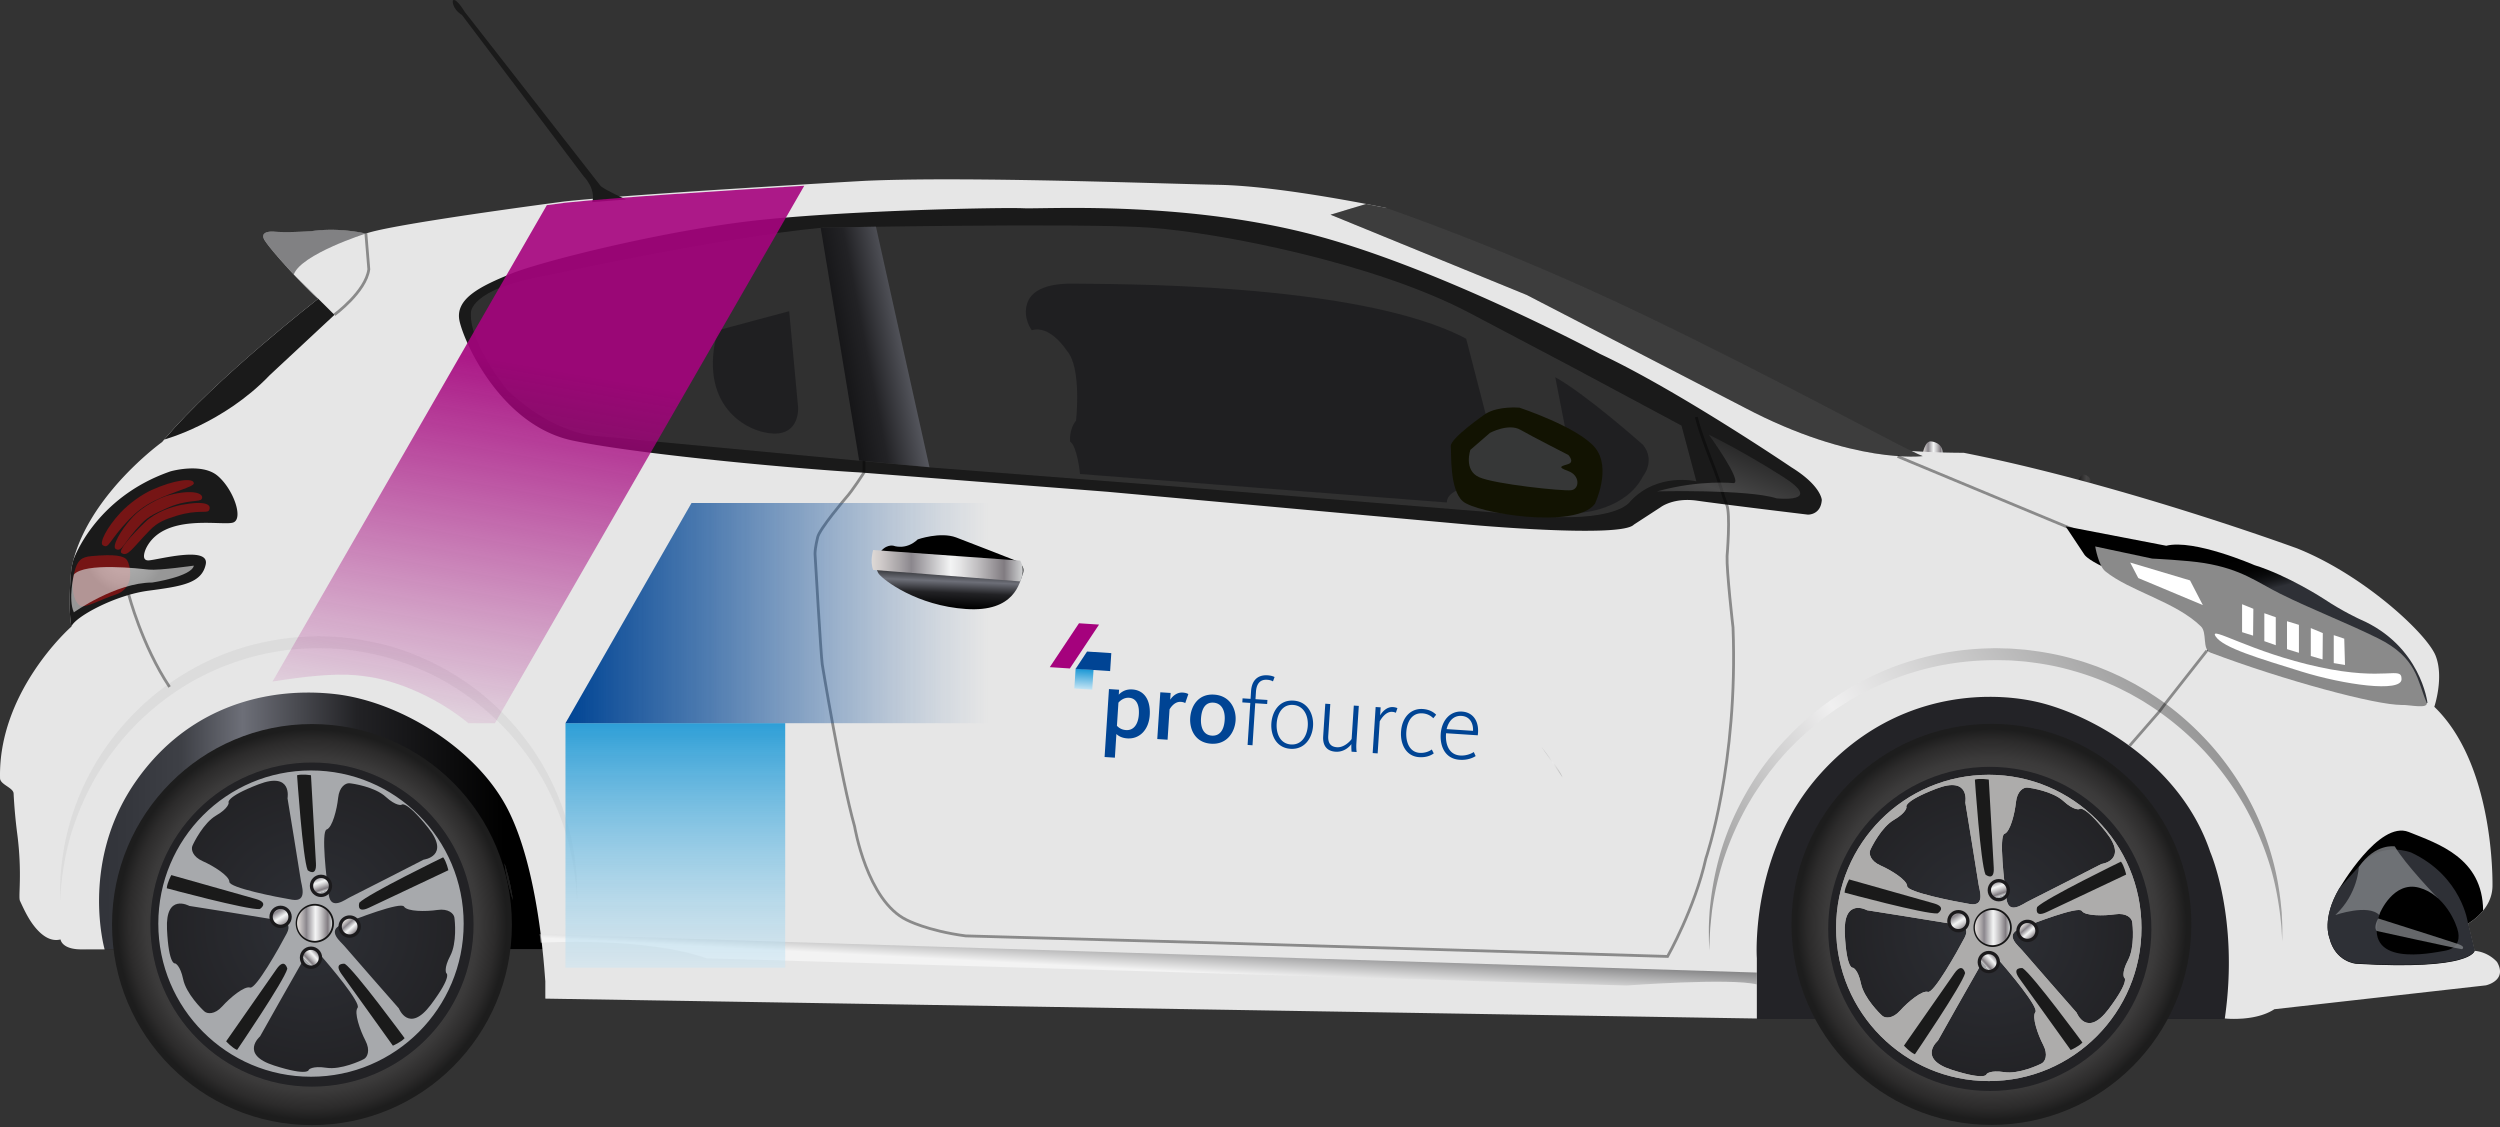 <svg viewBox="0 0 550 248" xmlns="http://www.w3.org/2000/svg" xmlns:xlink="http://www.w3.org/1999/xlink"><rect x="0" y="0" width="550" height="248" fill="#333333" stroke="none"/><defs><linearGradient id="g"><stop offset=".005" stop-color="#2e3036"/><stop offset=".974" stop-color="#222225"/></linearGradient><linearGradient id="d"><stop offset=".033"/><stop offset=".295" stop-color="#020202"/><stop offset=".449" stop-color="#090a0b"/><stop offset=".576" stop-color="#151619"/><stop offset=".687" stop-color="#26282d"/><stop offset=".726" stop-color="#2e3036"/><stop offset=".729" stop-color="#2e3036"/></linearGradient><linearGradient id="i" gradientUnits="userSpaceOnUse" x1="122.417" x2="129.432" y1="75.667" y2="96.492" gradientTransform="translate(-111.122 -63.576)"><stop offset=".033"/><stop offset=".137" stop-color="#020202"/><stop offset=".198" stop-color="#0b0b0b"/><stop offset=".247" stop-color="#191919"/><stop offset=".292" stop-color="#2d2d2d"/><stop offset=".332" stop-color="#474747"/><stop offset=".369" stop-color="#676767"/><stop offset=".405" stop-color="#8e8d8e"/><stop offset=".438" stop-color="#bab9ba"/><stop offset=".469" stop-color="#ebeaeb"/><stop offset=".48" stop-color="#fffeff"/><stop offset=".828" stop-color="#222225"/></linearGradient><linearGradient id="a"><stop offset="0"/><stop offset=".354" stop-color="#fffeff"/><stop offset=".684" stop-color="#222225"/></linearGradient><linearGradient id="j" gradientUnits="userSpaceOnUse" x1="400.962" x2="395.1" y1="199.886" y2="199.627" gradientTransform="translate(-55.56 -31.788)" xlink:href="#a"/><linearGradient id="b"><stop offset="0"/><stop offset=".354" stop-color="#fffeff"/><stop offset=".885"/></linearGradient><linearGradient id="l" gradientUnits="userSpaceOnUse" x1="441.656" x2="565.581" y1="255.076" y2="178.5" gradientTransform="translate(-55.56 -31.788)" xlink:href="#b"/><linearGradient id="c"><stop offset=".003" stop-color="#2e3036"/><stop offset=".127" stop-color="#35373d"/><stop offset=".23" stop-color="#3e4046"/><stop offset=".354" stop-color="#6d6f78"/><stop offset=".586" stop-color="#222225"/><stop offset=".885"/></linearGradient><linearGradient id="n" gradientUnits="userSpaceOnUse" x1="278.901" x2="224.538" y1="102.61" y2="113.132" gradientTransform="translate(-55.56 -31.788)" xlink:href="#c"/><linearGradient id="k" gradientUnits="userSpaceOnUse" x1="400.949" x2="374.631" y1="120.246" y2="124.925" gradientTransform="translate(-55.56 -31.788)" xlink:href="#c"/><linearGradient id="o" gradientUnits="userSpaceOnUse" x1="309.742" x2="309.318" y1="237.503" y2="245.573" gradientTransform="translate(-55.56 -31.788)"><stop offset=".202" stop-color="#222225"/><stop offset="1" stop-color="#fff"/></linearGradient><linearGradient id="p" gradientUnits="userSpaceOnUse" x1="443.899" x2="426.359" y1="124.762" y2="169.488" gradientTransform="translate(-55.56 -31.788)" xlink:href="#a"/><radialGradient id="m" cx="83.183" cy="153.628" gradientUnits="userSpaceOnUse" r="10.734" gradientTransform="translate(-55.56 -31.788)"><stop offset=".033" stop-color="#e6e6e6"/><stop offset=".413" stop-color="#e4e4e4"/><stop offset=".637" stop-color="#dbdbdb"/><stop offset=".82" stop-color="#cdcdcd"/><stop offset=".831" stop-color="#ccc"/></radialGradient><linearGradient id="q" gradientUnits="userSpaceOnUse" x1="549.254" x2="552.104" y1="154.534" y2="166.371" gradientTransform="translate(-55.56 -31.788)" xlink:href="#d"/><linearGradient id="s" gradientTransform="scale(-7.96 7.96) rotate(86.281 -634.456 1578.908)" gradientUnits="userSpaceOnUse" x1="-2152.433" x2="-2151.586" y1="874.636" y2="874.636"><stop offset="0" stop-color="#008bd0"/><stop offset="1" stop-color="#fff"/></linearGradient><clipPath id="t"><path d="M265.003 71.64l-1.345.002c-6.312.012-12.142.11-16.942.335 0 0-5.965.332-14.455.843-16.012.958-41.006 2.541-51.893 3.688 0 0-25.189 3.281-37.729 5.646-2.89.551-5.109 1.042-6.188 1.442 0 0-3.332-.834-7.691-.834-1.344 0-2.783.079-4.256.286 0 0-2.811.213-5.599.213-.904 0-1.812-.023-2.62-.082 0 0-.236-.027-.566-.027-.875 0-2.404.188-1.848 1.539.287.697 1.801 2.562 3.674 4.683 3.137 3.549 7.285 7.83 8.383 8.583 0 0-22.816 17.628-34.294 31.291l-.229.272s-9.721 6.959-15.781 17.133c-1.951 3.278-3.524 6.893-4.273 10.706 0 0-.321 3-.38 6.394-.039 2.222.032 4.606.38 6.434 0 0-4.259 3.71-8.35 9.926-3.897 5.913-7.646 14.101-7.438 23.505.032 1.394 2.936 2.063 3 3.344.172 3.304.449 6.217.787 8.763 1.176 8.915.201 13.99.621 14.899 1.072 2.31 2.15 4.607 3.928 6.484 1.162 1.229 2.54 2.146 4.07 2.146.314 0 .637-.04.967-.124 0 0 .217 2.082 4.273 2.188h5.479s-5.271-18.354 6.018-35.712c.217-.336.439-.671.67-1.003 10.438-15.141 15.713-20.051 28.379-22.221 15.836-2.713 20.535-1.729 22.514-1.495 13.92 1.644 35.751 15.517 31.422 29.302-4.521 14.409 8.225 35.95 8.441 38.146v3.834c23.087.377 46.178.755 69.266 1.134 60.602.992 121.195 1.979 181.794 2.976 5.604.097 11.206.188 16.813.275v-13.3s-1.609-23.382 14.172-40.771c11.855-13.063 26.109-16.812 37.36-16.812 3.728 0 7.114.409 9.986 1.024 11.545 2.484 32.005 13.153 38.728 33.177 0 0 6.434 14.61 3.219 36.682 0 0 .801.087 2.021.087 2.32 0 6.163-.312 8.938-2.134 15.591-1.752 31.18-3.506 46.766-5.26 0 0 1.409-.304 2.335-1.225.785-.782 1.226-2.017.149-3.896 0 0-1.036-1.293-2.978-2.024a7.612 7.612 0 0 0-1.994-.461c-.482-1.993-.975-3.992-1.462-5.988 0 0 2.391-1.324 3.987-3.755.896-1.354 1.406-2.896 1.425-4.521.021-1.657.005-11.674-3.046-21.985-1.645-5.556-4.166-11.189-8.039-15.655a27.974 27.974 0 0 0-1.781-1.867s2.192-6.435.297-11.255c-.387-.975-1.263-2.276-2.534-3.792-5.057-5.983-16.37-15.217-28.154-19.884 0 0-.224-.083-.656-.235-4.335-1.562-29.467-10.471-56.312-17.084-5.544-1.367-11.163-2.64-16.688-3.724h-.317c-2.633 0-20.806-.125-30.951-3.508 0 0-13.008-4.237-24.404-11.982-11.396-7.743-74.094-35.071-82.131-36.974 2.824-.405 5.646-.806 8.468-1.211.591-.084 1.179-.167 1.768-.252 0 0-22.946-4.821-36.979-5.114-10.72-.224-38.14-1.214-60.195-1.215"/></clipPath><clipPath id="u"><path d="M180.591 191.209h48.584v53.912h-48.584z"/></clipPath><linearGradient id="v" gradientTransform="matrix(0 7.96 7.96 0 -6623.88 17238.967)" gradientUnits="userSpaceOnUse" x1="-2142.868" x2="-2132.552" y1="857.94" y2="857.94"><stop offset="0" stop-color="#008bd0"/><stop offset="1" stop-color="#fff" stop-opacity=".3"/></linearGradient><linearGradient id="w" gradientUnits="userSpaceOnUse" x1="180.585" x2="274.15" y1="166.951" y2="166.951"><stop offset="0" stop-color="#004494"/><stop offset=".345" stop-color="#024695" stop-opacity=".655"/><stop offset=".545" stop-color="#0b4c98" stop-opacity=".455"/><stop offset=".708" stop-color="#19569e" stop-opacity=".292"/><stop offset=".851" stop-color="#2d65a6" stop-opacity=".149"/><stop offset=".98" stop-color="#4678b1" stop-opacity=".02"/><stop offset="1" stop-color="#4b7bb3" stop-opacity="0"/></linearGradient><linearGradient id="x" gradientUnits="userSpaceOnUse" x1="160.894" x2="185.753" y1="200.103" y2="59.118"><stop offset="0" stop-color="#a5027d" stop-opacity="0"/><stop offset=".616" stop-color="#a5027d" stop-opacity=".9"/></linearGradient><clipPath id="y"><path d="M265.003 71.64l-1.345.002c-6.312.012-12.142.11-16.942.335 0 0-5.965.332-14.455.843-16.012.958-41.006 2.541-51.893 3.688 0 0-25.189 3.281-37.729 5.646-2.89.551-5.109 1.042-6.188 1.442 0 0-3.332-.834-7.691-.834-1.344 0-2.783.079-4.256.286 0 0-2.811.213-5.599.213-.904 0-1.812-.023-2.62-.082 0 0-.236-.027-.566-.027-.875 0-2.404.188-1.848 1.539.287.697 1.801 2.562 3.674 4.683 3.137 3.549 7.285 7.83 8.383 8.583 0 0-22.816 17.628-34.294 31.291l-.229.272s-9.721 6.959-15.781 17.133c-1.951 3.278-3.524 6.893-4.273 10.706 0 0-.321 3-.38 6.394-.039 2.222.032 4.606.38 6.434 0 0-4.259 3.71-8.35 9.926-3.897 5.913-7.646 14.101-7.438 23.505.032 1.394 2.936 2.063 3 3.344.172 3.304.449 6.217.787 8.763 1.176 8.915.201 13.99.621 14.899 1.072 2.31 2.15 4.607 3.928 6.484 1.162 1.229 2.54 2.146 4.07 2.146.314 0 .637-.04.967-.124 0 0 .217 2.082 4.273 2.188h5.479s-5.271-18.354 6.018-35.712c.217-.336.439-.671.67-1.003 10.438-15.141 15.713-20.051 28.379-22.221 15.836-2.713 20.535-1.729 22.514-1.495 13.92 1.644 35.751 15.517 31.422 29.302-4.521 14.409 8.225 35.95 8.441 38.146v3.834c23.087.377 46.178.755 69.266 1.134 60.602.992 121.195 1.979 181.794 2.976 5.604.097 11.206.188 16.813.275v-13.3s-1.609-23.382 14.172-40.771c11.855-13.063 26.109-16.812 37.36-16.812 3.728 0 7.114.409 9.986 1.024 11.545 2.484 32.005 13.153 38.728 33.177 0 0 6.434 14.61 3.219 36.682 0 0 .801.087 2.021.087 2.32 0 6.163-.312 8.938-2.134 15.591-1.752 31.18-3.506 46.766-5.26 0 0 1.409-.304 2.335-1.225.785-.782 1.226-2.017.149-3.896 0 0-1.036-1.293-2.978-2.024a7.612 7.612 0 0 0-1.994-.461c-.482-1.993-.975-3.992-1.462-5.988 0 0 2.391-1.324 3.987-3.755.896-1.354 1.406-2.896 1.425-4.521.021-1.657.005-11.674-3.046-21.985-1.645-5.556-4.166-11.189-8.039-15.655a27.974 27.974 0 0 0-1.781-1.867s2.192-6.435.297-11.255c-.387-.975-1.263-2.276-2.534-3.792-5.057-5.983-16.37-15.217-28.154-19.884 0 0-.224-.083-.656-.235-4.335-1.562-29.467-10.471-56.312-17.084-5.544-1.367-11.163-2.64-16.688-3.724h-.317c-2.633 0-20.806-.125-30.951-3.508 0 0-13.008-4.237-24.404-11.982-11.396-7.743-74.094-35.071-82.131-36.974 2.824-.405 5.646-.806 8.468-1.211.591-.084 1.179-.167 1.768-.252 0 0-22.946-4.821-36.979-5.114-10.72-.224-38.14-1.214-60.195-1.215"/></clipPath><linearGradient id="z" gradientUnits="userSpaceOnUse" x1="265.588" x2="265.149" y1="156.051" y2="167.013"><stop offset="0"/><stop offset=".354" stop-color="#6d6f78"/><stop offset=".586" stop-color="#222225"/><stop offset=".885"/></linearGradient><linearGradient id="e"><stop offset="0" stop-color="#e5e2df"/><stop offset="0" stop-color="#ded9d6"/><stop offset=".063" stop-color="#cfcac9"/><stop offset=".183" stop-color="#a8a4a7"/><stop offset=".264" stop-color="#8b878d"/><stop offset=".522" stop-color="#f3f4f4"/><stop offset=".584" stop-color="#e5e5e6"/><stop offset=".703" stop-color="#c0bec0"/><stop offset=".865" stop-color="#858085"/><stop offset=".876" stop-color="#807b80"/><stop offset="1" stop-color="#d1d3d4"/><stop offset="1" stop-color="#a7a9ac"/></linearGradient><linearGradient id="A" gradientUnits="userSpaceOnUse" x1="248.29" x2="281.694" y1="156.51" y2="156.51" xlink:href="#e"/><clipPath id="B"><path d="M265.003 71.64l-1.345.002c-6.312.012-12.142.11-16.942.335 0 0-5.965.332-14.455.843-16.012.958-41.006 2.541-51.893 3.688 0 0-25.189 3.281-37.729 5.646-2.89.551-5.109 1.042-6.188 1.442 0 0-3.332-.834-7.691-.834-1.344 0-2.783.079-4.256.286 0 0-2.811.213-5.599.213-.904 0-1.812-.023-2.62-.082 0 0-.236-.027-.566-.027-.875 0-2.404.188-1.848 1.539.287.697 1.801 2.562 3.674 4.683 3.137 3.549 7.285 7.83 8.383 8.583 0 0-22.816 17.628-34.294 31.291l-.229.272s-9.721 6.959-15.781 17.133c-1.951 3.278-3.524 6.893-4.273 10.706 0 0-.321 3-.38 6.394-.039 2.222.032 4.606.38 6.434 0 0-4.259 3.71-8.35 9.926-3.897 5.913-7.646 14.101-7.438 23.505.032 1.394 2.936 2.063 3 3.344.172 3.304.449 6.217.787 8.763 1.176 8.915.201 13.99.621 14.899 1.072 2.31 2.15 4.607 3.928 6.484 1.162 1.229 2.54 2.146 4.07 2.146.314 0 .637-.04.967-.124 0 0 .217 2.082 4.273 2.188h5.479s-5.271-18.354 6.018-35.712c.217-.336.439-.671.67-1.003 10.438-15.141 15.713-20.051 28.379-22.221 15.836-2.713 20.535-1.729 22.514-1.495 13.92 1.644 35.751 15.517 31.422 29.302-4.521 14.409 8.225 35.95 8.441 38.146v3.834c23.087.377 46.178.755 69.266 1.134 60.602.992 121.195 1.979 181.794 2.976 5.604.097 11.206.188 16.813.275v-13.3s-1.609-23.382 14.172-40.771c11.855-13.063 26.109-16.812 37.36-16.812 3.728 0 7.114.409 9.986 1.024 11.545 2.484 32.005 13.153 38.728 33.177 0 0 6.434 14.61 3.219 36.682 0 0 .801.087 2.021.087 2.32 0 6.163-.312 8.938-2.134 15.591-1.752 31.18-3.506 46.766-5.26 0 0 1.409-.304 2.335-1.225.785-.782 1.226-2.017.149-3.896 0 0-1.036-1.293-2.978-2.024a7.612 7.612 0 0 0-1.994-.461c-.482-1.993-.975-3.992-1.462-5.988 0 0 2.391-1.324 3.987-3.755.896-1.354 1.406-2.896 1.425-4.521.021-1.657.005-11.674-3.046-21.985-1.645-5.556-4.166-11.189-8.039-15.655a27.974 27.974 0 0 0-1.781-1.867s2.192-6.435.297-11.255c-.387-.975-1.263-2.276-2.534-3.792-5.057-5.983-16.37-15.217-28.154-19.884 0 0-.224-.083-.656-.235-4.335-1.562-29.467-10.471-56.312-17.084-5.544-1.367-11.163-2.64-16.688-3.724h-.317c-2.633 0-20.806-.125-30.951-3.508 0 0-13.008-4.237-24.404-11.982-11.396-7.743-74.094-35.071-82.131-36.974 2.824-.405 5.646-.806 8.468-1.211.591-.084 1.179-.167 1.768-.252 0 0-22.946-4.821-36.979-5.114-10.72-.224-38.14-1.214-60.195-1.215"/></clipPath><linearGradient id="f"><stop offset=".005" stop-color="#1a1a1a"/><stop offset=".544" stop-color="#444343"/><stop offset=".572" stop-color="#464545"/><stop offset=".729" stop-color="#434242"/><stop offset=".831" stop-color="#3b3a3a"/><stop offset=".917" stop-color="#2c2b2b"/><stop offset=".974" stop-color="#1d1d1d"/></linearGradient><radialGradient id="C" cx="125.125" cy="235.979" gradientUnits="userSpaceOnUse" r="44.206" xlink:href="#f"/><radialGradient id="D" cx="125.125" cy="235.979" gradientUnits="userSpaceOnUse" r="35.73" xlink:href="#g"/><linearGradient id="h"><stop offset="0" stop-color="#e5e2df"/><stop offset="0" stop-color="#ded9d6"/><stop offset=".038" stop-color="#cfccc9"/><stop offset=".111" stop-color="#a8a8a8"/><stop offset=".211" stop-color="#6a7072"/><stop offset=".264" stop-color="#465053"/><stop offset=".372" stop-color="#878d8f"/><stop offset=".464" stop-color="#b7babb"/><stop offset=".533" stop-color="#d5d6d6"/><stop offset=".573" stop-color="#e0e0e0"/><stop offset=".632" stop-color="#d6d7d8"/><stop offset=".731" stop-color="#bcbfc2"/><stop offset=".858" stop-color="#92989e"/><stop offset=".876" stop-color="#8b9298"/><stop offset="1" stop-color="#d1d3d4"/><stop offset="1" stop-color="#a7a9ac"/></linearGradient><linearGradient id="r" gradientUnits="userSpaceOnUse" x1="103.775" x2="135.778" y1="212.122" y2="247.924" xlink:href="#h"/><linearGradient id="E" gradientUnits="userSpaceOnUse" x1="126.045" x2="127.58" y1="224.285" y2="228.781" xlink:href="#e"/><linearGradient id="F" gradientUnits="userSpaceOnUse" x1="116.645" x2="119.715" y1="231.8" y2="236.733" xlink:href="#e"/><linearGradient id="G" gradientUnits="userSpaceOnUse" x1="127.097" x2="124.028" y1="241.249" y2="244.099" xlink:href="#e"/><linearGradient id="H" gradientUnits="userSpaceOnUse" x1="132.299" x2="135.041" y1="235.115" y2="238.186" xlink:href="#e"/><linearGradient id="I" gradientUnits="userSpaceOnUse" x1="121.83" x2="129.589" y1="235.687" y2="235.687" xlink:href="#e"/><clipPath id="J"><path d="M265.003 71.64l-1.345.002c-6.312.012-12.142.11-16.942.335 0 0-5.965.332-14.455.843-16.012.958-41.006 2.541-51.893 3.688 0 0-25.189 3.281-37.729 5.646-2.89.551-5.109 1.042-6.188 1.442 0 0-3.332-.834-7.691-.834-1.344 0-2.783.079-4.256.286 0 0-2.811.213-5.599.213-.904 0-1.812-.023-2.62-.082 0 0-.236-.027-.566-.027-.875 0-2.404.188-1.848 1.539.287.697 1.801 2.562 3.674 4.683 3.137 3.549 7.285 7.83 8.383 8.583 0 0-22.816 17.628-34.294 31.291l-.229.272s-9.721 6.959-15.781 17.133c-1.951 3.278-3.524 6.893-4.273 10.706 0 0-.321 3-.38 6.394-.039 2.222.032 4.606.38 6.434 0 0-4.259 3.71-8.35 9.926-3.897 5.913-7.646 14.101-7.438 23.505.032 1.394 2.936 2.063 3 3.344.172 3.304.449 6.217.787 8.763 1.176 8.915.201 13.99.621 14.899 1.072 2.31 2.15 4.607 3.928 6.484 1.162 1.229 2.54 2.146 4.07 2.146.314 0 .637-.04.967-.124 0 0 .217 2.082 4.273 2.188h5.479s-5.271-18.354 6.018-35.712c.217-.336.439-.671.67-1.003 10.438-15.141 15.713-20.051 28.379-22.221 15.836-2.713 20.535-1.729 22.514-1.495 13.92 1.644 35.751 15.517 31.422 29.302-4.521 14.409 8.225 35.95 8.441 38.146v3.834c23.087.377 46.178.755 69.266 1.134 60.602.992 121.195 1.979 181.794 2.976 5.604.097 11.206.188 16.813.275v-13.3s-1.609-23.382 14.172-40.771c11.855-13.063 26.109-16.812 37.36-16.812 3.728 0 7.114.409 9.986 1.024 11.545 2.484 32.005 13.153 38.728 33.177 0 0 6.434 14.61 3.219 36.682 0 0 .801.087 2.021.087 2.32 0 6.163-.312 8.938-2.134 15.591-1.752 31.18-3.506 46.766-5.26 0 0 1.409-.304 2.335-1.225.785-.782 1.226-2.017.149-3.896 0 0-1.036-1.293-2.978-2.024a7.612 7.612 0 0 0-1.994-.461c-.482-1.993-.975-3.992-1.462-5.988 0 0 2.391-1.324 3.987-3.755.896-1.354 1.406-2.896 1.425-4.521.021-1.657.005-11.674-3.046-21.985-1.645-5.556-4.166-11.189-8.039-15.655a27.974 27.974 0 0 0-1.781-1.867s2.192-6.435.297-11.255c-.387-.975-1.263-2.276-2.534-3.792-5.057-5.983-16.37-15.217-28.154-19.884 0 0-.224-.083-.656-.235-4.335-1.562-29.467-10.471-56.312-17.084-5.544-1.367-11.163-2.64-16.688-3.724h-.317c-2.633 0-20.806-.125-30.951-3.508 0 0-13.008-4.237-24.404-11.982-11.396-7.743-74.094-35.071-82.131-36.974 2.824-.405 5.646-.806 8.468-1.211.591-.084 1.179-.167 1.768-.252 0 0-22.946-4.821-36.979-5.114-10.72-.224-38.14-1.214-60.195-1.215"/></clipPath><radialGradient id="K" cx="496.801" cy="235.979" gradientUnits="userSpaceOnUse" r="44.207" xlink:href="#f"/><radialGradient id="L" cx="496.801" cy="235.979" gradientUnits="userSpaceOnUse" r="35.729" xlink:href="#g"/><linearGradient id="M" gradientUnits="userSpaceOnUse" x1="475.447" x2="507.451" y1="212.12" y2="247.923" xlink:href="#h"/><linearGradient id="N" gradientUnits="userSpaceOnUse" x1="497.718" x2="499.253" y1="224.284" y2="228.78" xlink:href="#e"/><linearGradient id="O" gradientUnits="userSpaceOnUse" x1="488.32" x2="491.389" y1="231.799" y2="236.733" xlink:href="#e"/><linearGradient id="P" gradientUnits="userSpaceOnUse" x1="498.776" x2="495.708" y1="241.25" y2="244.099" xlink:href="#e"/><linearGradient id="Q" gradientUnits="userSpaceOnUse" x1="503.973" x2="506.713" y1="235.117" y2="238.187" xlink:href="#e"/><linearGradient id="R" gradientUnits="userSpaceOnUse" x1="493.506" x2="501.265" y1="235.687" y2="235.687" xlink:href="#e"/><radialGradient id="S" cx="50.291" cy="-233.279" gradientTransform="matrix(1 0 0 -1 74.835 2.702)" gradientUnits="userSpaceOnUse" r="44.206" xlink:href="#f"/><radialGradient id="T" cx="50.291" cy="-233.277" gradientTransform="matrix(1 0 0 -1 74.835 2.702)" gradientUnits="userSpaceOnUse" r="35.73" xlink:href="#g"/><linearGradient id="U" gradientTransform="matrix(1 0 0 -1 74.835 2.702)" gradientUnits="userSpaceOnUse" x1="28.939" x2="60.943" y1="-209.418" y2="-245.222" xlink:href="#h"/><linearGradient id="V" gradientTransform="matrix(1 0 0 -1 74.835 2.702)" gradientUnits="userSpaceOnUse" x1="51.21" x2="52.745" y1="-221.584" y2="-226.077" xlink:href="#e"/><linearGradient id="W" gradientTransform="matrix(1 0 0 -1 74.835 2.702)" gradientUnits="userSpaceOnUse" x1="41.811" x2="44.88" y1="-229.1" y2="-234.033" xlink:href="#e"/><linearGradient id="X" gradientTransform="matrix(1 0 0 -1 74.835 2.702)" gradientUnits="userSpaceOnUse" x1="52.267" x2="49.197" y1="-238.547" y2="-241.397" xlink:href="#e"/><linearGradient id="Y" gradientTransform="matrix(1 0 0 -1 74.835 2.702)" gradientUnits="userSpaceOnUse" x1="57.467" x2="60.208" y1="-232.414" y2="-235.485" xlink:href="#e"/><linearGradient id="Z" gradientTransform="matrix(1 0 0 -1 74.835 2.702)" gradientUnits="userSpaceOnUse" x1="46.996" x2="54.755" y1="-232.986" y2="-232.986" xlink:href="#e"/><radialGradient id="aa" cx="421.967" cy="-233.279" gradientTransform="matrix(1 0 0 -1 74.835 2.702)" gradientUnits="userSpaceOnUse" r="44.207" xlink:href="#f"/><radialGradient id="ab" cx="421.966" cy="-233.277" gradientTransform="matrix(1 0 0 -1 74.835 2.702)" gradientUnits="userSpaceOnUse" r="35.73" xlink:href="#g"/><linearGradient id="ac" gradientTransform="matrix(1 0 0 -1 74.835 2.702)" gradientUnits="userSpaceOnUse" x1="400.613" x2="432.616" y1="-209.416" y2="-245.22" xlink:href="#h"/><linearGradient id="ad" gradientTransform="matrix(1 0 0 -1 74.835 2.702)" gradientUnits="userSpaceOnUse" x1="422.884" x2="424.419" y1="-221.583" y2="-226.079" xlink:href="#e"/><linearGradient id="ae" gradientTransform="matrix(1 0 0 -1 74.835 2.702)" gradientUnits="userSpaceOnUse" x1="413.487" x2="416.553" y1="-229.098" y2="-234.027" xlink:href="#e"/><linearGradient id="af" gradientTransform="matrix(1 0 0 -1 74.835 2.702)" gradientUnits="userSpaceOnUse" x1="423.941" x2="420.871" y1="-238.549" y2="-241.399" xlink:href="#e"/><linearGradient id="ag" gradientTransform="matrix(1 0 0 -1 74.835 2.702)" gradientUnits="userSpaceOnUse" x1="429.136" x2="431.878" y1="-232.414" y2="-235.485" xlink:href="#e"/><linearGradient id="ah" gradientTransform="matrix(1 0 0 -1 74.835 2.702)" gradientUnits="userSpaceOnUse" x1="418.672" x2="426.43" y1="-232.986" y2="-232.986" xlink:href="#e"/><radialGradient id="ai" cx="100.18" cy="67.19" gradientTransform="matrix(1 0 0 -1 24.945 303.17)" gradientUnits="userSpaceOnUse" r="44.206" xlink:href="#f"/><radialGradient id="aj" cx="100.181" cy="67.192" gradientTransform="matrix(1 0 0 -1 24.945 303.17)" gradientUnits="userSpaceOnUse" r="35.73" xlink:href="#g"/><linearGradient id="ak" gradientTransform="matrix(1 0 0 -1 24.945 303.17)" gradientUnits="userSpaceOnUse" x1="78.827" x2="110.832" y1="91.051" y2="55.247" xlink:href="#h"/><linearGradient id="al" gradientTransform="matrix(1 0 0 -1 24.945 303.17)" gradientUnits="userSpaceOnUse" x1="101.101" x2="102.636" y1="78.886" y2="74.392" xlink:href="#e"/><linearGradient id="am" gradientTransform="matrix(1 0 0 -1 24.945 303.17)" gradientUnits="userSpaceOnUse" x1="91.7" x2="94.768" y1="71.368" y2="66.436" xlink:href="#e"/><linearGradient id="an" gradientTransform="matrix(1 0 0 -1 24.945 303.17)" gradientUnits="userSpaceOnUse" x1="102.154" x2="99.086" y1="61.921" y2="59.072" xlink:href="#e"/><linearGradient id="ao" gradientTransform="matrix(1 0 0 -1 24.945 303.17)" gradientUnits="userSpaceOnUse" x1="107.355" x2="110.095" y1="68.053" y2="64.984" xlink:href="#e"/><linearGradient id="ap" gradientTransform="matrix(1 0 0 -1 24.945 303.17)" gradientUnits="userSpaceOnUse" x1="96.885" x2="104.644" y1="67.483" y2="67.483" xlink:href="#e"/><radialGradient id="aq" cx="471.857" cy="67.19" gradientTransform="matrix(1 0 0 -1 24.945 303.17)" gradientUnits="userSpaceOnUse" r="44.206" xlink:href="#f"/><radialGradient id="ar" cx="471.856" cy="67.192" gradientTransform="matrix(1 0 0 -1 24.945 303.17)" gradientUnits="userSpaceOnUse" r="35.729" xlink:href="#g"/><linearGradient id="as" gradientTransform="matrix(1 0 0 -1 24.945 303.17)" gradientUnits="userSpaceOnUse" x1="450.503" x2="482.507" y1="91.052" y2="55.248" xlink:href="#h"/><linearGradient id="at" gradientTransform="matrix(1 0 0 -1 24.945 303.17)" gradientUnits="userSpaceOnUse" x1="472.774" x2="474.308" y1="78.886" y2="74.391" xlink:href="#e"/><linearGradient id="au" gradientTransform="matrix(1 0 0 -1 24.945 303.17)" gradientUnits="userSpaceOnUse" x1="463.375" x2="466.443" y1="71.371" y2="66.441" xlink:href="#e"/><linearGradient id="av" gradientTransform="matrix(1 0 0 -1 24.945 303.17)" gradientUnits="userSpaceOnUse" x1="473.83" x2="470.762" y1="61.92" y2="59.07" xlink:href="#e"/><linearGradient id="aw" gradientTransform="matrix(1 0 0 -1 24.945 303.17)" gradientUnits="userSpaceOnUse" x1="479.028" x2="481.769" y1="68.053" y2="64.983" xlink:href="#e"/><linearGradient id="ax" gradientTransform="matrix(1 0 0 -1 24.945 303.17)" gradientUnits="userSpaceOnUse" x1="468.561" x2="476.321" y1="67.483" y2="67.483" xlink:href="#e"/><radialGradient id="ay" cx="125.125" cy="235.98" gradientUnits="userSpaceOnUse" r="44.206" gradientTransform="translate(-56.146 -32.164)" xlink:href="#f"/><radialGradient id="az" cx="125.126" cy="235.98" gradientUnits="userSpaceOnUse" r="35.73" gradientTransform="translate(-56.146 -32.164)" xlink:href="#g"/><linearGradient id="aA" gradientUnits="userSpaceOnUse" x1="103.773" x2="135.777" y1="212.119" y2="247.923" gradientTransform="translate(-112.293 -64.327)" xlink:href="#h"/><linearGradient id="aB" gradientUnits="userSpaceOnUse" x1="126.045" x2="127.58" y1="224.284" y2="228.779" gradientTransform="translate(-56.146 -32.164)" xlink:href="#e"/><linearGradient id="aC" gradientUnits="userSpaceOnUse" x1="116.646" x2="119.715" y1="231.8" y2="236.733" gradientTransform="translate(-56.146 -32.164)" xlink:href="#e"/><linearGradient id="aD" gradientUnits="userSpaceOnUse" x1="127.099" x2="124.031" y1="241.251" y2="244.1" gradientTransform="translate(-56.146 -32.164)" xlink:href="#e"/><linearGradient id="aE" gradientUnits="userSpaceOnUse" x1="132.3" x2="135.041" y1="235.117" y2="238.187" gradientTransform="translate(-56.146 -32.164)" xlink:href="#e"/><linearGradient id="aF" gradientUnits="userSpaceOnUse" x1="121.83" x2="129.589" y1="235.688" y2="235.688" gradientTransform="translate(-56.146 -32.164)" xlink:href="#e"/><radialGradient id="aG" cx="496.801" cy="235.98" gradientUnits="userSpaceOnUse" r="44.207" gradientTransform="translate(-56.484 -32.208)" xlink:href="#f"/><radialGradient id="aH" cx="125.126" cy="235.98" gradientUnits="userSpaceOnUse" r="35.73" gradientTransform="translate(314.826 -31.208)" xlink:href="#g"/><linearGradient id="aI" gradientUnits="userSpaceOnUse" x1="103.773" x2="135.777" y1="212.119" y2="247.923" gradientTransform="translate(629.652 -62.415)" xlink:href="#h"/><linearGradient id="aJ" gradientUnits="userSpaceOnUse" x1="126.045" x2="127.58" y1="224.284" y2="228.779" gradientTransform="translate(314.826 -31.208)" xlink:href="#e"/><linearGradient id="aK" gradientUnits="userSpaceOnUse" x1="116.646" x2="119.715" y1="231.8" y2="236.733" gradientTransform="translate(314.826 -31.208)" xlink:href="#e"/><linearGradient id="aL" gradientUnits="userSpaceOnUse" x1="127.099" x2="124.031" y1="241.251" y2="244.1" gradientTransform="translate(314.826 -31.208)" xlink:href="#e"/><linearGradient id="aM" gradientUnits="userSpaceOnUse" x1="132.3" x2="135.041" y1="235.117" y2="238.187" gradientTransform="translate(314.826 -31.208)" xlink:href="#e"/><linearGradient id="aN" gradientUnits="userSpaceOnUse" x1="121.83" x2="129.589" y1="235.688" y2="235.688" gradientTransform="translate(314.826 -31.208)" xlink:href="#e"/></defs><path d="M386.495 224.07l104.953.088s16.29-70.149-51.527-74.29c.002-.002-73.922 1.979-53.426 74.203z" fill="#17181c"/><path d="M386.495 144.711h106.668v79.447H386.495V144.71zm-370.823 5.595H122.34l-.418 58.552H18.966l-3.294-58.552z" fill="#232327"/><path d="M23.129 209.194h100.945s.042-57.54-48.643-60.607c0 0-60.522-2.381-56.143 57.773z" fill="url(#c)" transform="scale(.995 .998)"/><path d="M425.121 100.028s.475-2.922 1.896-2.721c0 0 2.635.202 2.521 2.721z" fill="url(#e)" transform="scale(.995 .998)"/><path d="M459.355 106.387s.546-1.974 1.529-1.754c0 0 1.854.328 1.582 2.63z" fill="url(#f)" transform="scale(.995 .998)"/><path d="M208.416 39.456h-1.353c-6.28.016-12.082.11-16.858.333 0 0-5.935.333-14.38.847-15.935.956-40.802 2.533-51.636 3.682 0 0-25.064 3.275-37.54 5.637-2.876.546-5.079 1.04-6.157 1.436 0 0-3.315-.833-7.654-.833-1.336 0-2.768.079-4.232.286 0 0-2.798.211-5.576.211-.897 0-1.802-.02-2.598-.082 0 0-.238-.026-.567-.026-.873 0-2.387.188-1.835 1.536.286.696 1.79 2.558 3.656 4.676 3.12 3.544 7.249 7.818 8.341 8.57 0 0-22.701 17.6-34.125 31.24-.076.092-.152.185-.228.273 0 0-9.676 6.948-15.706 17.11-1.941 3.267-3.506 6.877-4.25 10.683 0 0-.318 2.997-.379 6.384-.038 2.218.031 4.6.38 6.425 0 0-4.24 3.703-8.31 9.91-3.877 5.901-7.609 14.077-7.4 23.468.03 1.39 2.92 2.058 2.983 3.337a113.4 113.4 0 0 0 .784 8.748c1.17 8.9.2 13.969.617 14.874 1.07 2.309 2.14 4.602 3.909 6.475 1.158 1.227 2.53 2.143 4.05 2.143.315 0 .636-.04.964-.123 0 0 .216 2.077 4.25 2.184h5.451s-5.245-18.324 5.987-35.655c.217-.336.438-.67.668-1.002 10.385-15.117 25.351-19.84 38.14-19.84 2.116 0 4.166.129 6.137.362 13.851 1.643 30.645 11.709 37.624 25.057 6.985 13.352 8.183 35.89 8.398 38.085v3.829c22.972.375 45.947.754 68.92 1.13 60.3.991 120.59 1.98 180.886 2.975 5.576.093 11.152.184 16.73.27v-13.278s-1.6-23.343 14.1-40.705c11.797-13.041 25.98-16.785 37.173-16.785 3.71 0 7.082.408 9.937 1.025 11.488 2.476 31.846 13.128 38.536 33.12 0 0 6.4 14.587 3.2 36.623 0 0 .797.087 2.012.087 2.308 0 6.133-.312 8.895-2.131l46.533-5.25s1.4-.301 2.322-1.225c.78-.777 1.219-2.012.147-3.89 0 0-1.03-1.29-2.96-2.02a7.481 7.481 0 0 0-1.986-.46c-.48-1.99-.971-3.985-1.456-5.975 0 0 2.38-1.326 3.97-3.753.891-1.351 1.396-2.891 1.416-4.513.021-1.656.005-11.657-3.03-21.951-1.636-5.547-4.147-11.17-8-15.625a27.195 27.195 0 0 0-1.767-1.869s2.177-6.426.29-11.234c-.385-.975-1.257-2.275-2.521-3.786-5.03-5.975-16.289-15.195-28.013-19.854 0 0-.222-.083-.653-.234-4.312-1.56-29.32-10.455-56.031-17.057-5.518-1.365-11.109-2.636-16.605-3.719l-.312.001c-2.606 0-20.697-.125-30.799-3.502 0 0-12.943-4.23-24.283-11.96-11.34-7.735-73.724-35.019-81.721-36.919 2.81-.4 5.618-.805 8.426-1.209.588-.084 1.173-.166 1.759-.251 0 0-22.832-4.815-36.795-5.106-10.663-.22-37.931-1.21-59.875-1.21" fill="#e6e6e6"/><path d="M64.946 60.496c2.373 2.534 4.652 4.808 5.422 5.336m10.523-14.357s-5.699-1.425-11.947-.548c0 0-4.937.374-8.221.13 0 0-3.181-.349-2.412 1.513.432 1.046 3.607 4.701 6.635 7.93 1.662-4.497 15.945-9.025 15.945-9.025z" fill="url(#i)" opacity=".3" transform="scale(.995 .998)"/><path d="M64.946 60.496c2.373 2.534 4.652 4.808 5.422 5.336m10.523-14.357s-5.699-1.425-11.947-.548c0 0-4.937.374-8.221.13 0 0-3.181-.349-2.412 1.513.432 1.046 3.607 4.701 6.635 7.93 1.662-4.497 15.945-9.025 15.945-9.025z" fill="url(#i)" opacity=".3" transform="scale(.995 .998)"/><path d="M340.793 164.611c2.398 2.986 4.368 5.669 4.683 6.771" fill="url(#j)" opacity=".2" transform="scale(.995 .998)"/><path d="M305.075 45.775s25.881 8.757 56.561 23.492C392.318 84 419.655 99.177 423 100.343c0 0-15.27 1.945-39.26-10.699l-47.873-24.757-43.155-17.653 7.83-2.359z" fill="#1a1a1a"/><path d="M305.075 45.775s25.881 8.757 56.561 23.492C392.318 84 419.655 99.177 423 100.343c0 0-15.27 1.945-39.26-10.699l-47.873-24.757-43.155-17.653 7.83-2.359z" fill="#cbccc9" opacity=".2"/><path d="M137.708 43.88s-4.51-2.046-5.53-2.92L102.225 2.587s-1.89-3.21-2.617-2.479c0 0-.26 1.744 2.035 3.208l26.755 35.46s2.762 2.768 1.89 5.685z" fill="#1a1a1a"/><path d="M529.91 183.033c-6.542-2.629-15.27 12.47-15.27 12.47-3.923 6.678-2.178 10.837-2.178 10.837 1.306 5.36 5.89 5.69 5.89 5.69 25.628 1.526 26.063-2.85 26.063-2.85l-1.457-5.98s1.805-1.007 3.33-2.871c-.099-11.581-9.837-14.668-16.377-17.296z"/><path d="M517.221 195.822c-3.942 6.688-2.188 10.854-2.188 10.854 1.312 5.368 5.919 5.698 5.919 5.698 25.757 1.529 26.194-2.854 26.194-2.854l-1.464-5.989s-1.275-10.34-12.564-15.602c0 0-6.188-2.41-10.633 2.083z" fill="url(#k)" transform="scale(.995 .998)"/><path d="M32.61 129.961c7.419-.983 11.78-1.643 12.652-5.802.871-4.159-10.58-.98-12.54-.876-1.966.11-.547-2.73-.547-2.73 3.923-7.77 16.687-4.817 19.088-5.586 2.396-.767.107-7.332-3.379-10.286-3.485-2.954-10.36-.987-10.36-.987-16.795 5.803-21.408 19.582-21.408 19.582a27.761 27.761 0 0 0-.404 1.758s-.872 8.212 0 12.803c.759-2.077 9.485-6.89 16.899-7.876zm365.121-16.742s-19.087-2.298-24.316-3.062c-5.235-.768-8.069 1.424-8.069 1.424l-5.888 3.83c-2.84 3.066-36.424 0-36.424 0l-79.39-7.22-54.64-4.267c-10.252-.547-47.44-3.723-63.035-7.005-15.6-3.284-23.776-21.34-24.866-26.264-1.092-4.925 4.581-7.66 11.236-10.396 6.651-2.734 34.132-9.63 54.525-11.818 20.396-2.188 53.766-2.844 58.235-2.626 4.472.218 33.696-1.644 61.947 5.363 28.246 7.002 64.994 26.7 64.994 26.7 17.232 8.093 42.1 24.948 42.1 24.948 6.54 4.051 6.655 7.171 6.655 7.171-.227 3.336-3.064 3.222-3.064 3.222z" fill="#1a1a1a"/><path d="M377.95 209.523s-.033-.785-.099-2.258c-.005-.735-.013-1.646-.017-2.714.021-1.068.091-2.3.176-3.678.246-2.75.688-6.083 1.588-9.836a59.715 59.715 0 0 1 4.361-12.206c2.082-4.282 4.767-8.761 8.312-12.943 1.721-2.137 3.71-4.141 5.789-6.132a67.774 67.774 0 0 1 6.885-5.52c4.938-3.396 10.508-6.27 16.516-8.199a64.544 64.544 0 0 1 18.8-3.127c.413-.013.771-.029 1.229-.021l1.177.034c.792.031 1.559.021 2.368.088l2.417.188c.804.062 1.589.192 2.383.283 3.162.431 6.285 1.066 9.312 1.972 1.521.398 2.994.958 4.478 1.462 1.448.586 2.9 1.142 4.292 1.812 1.417.614 2.758 1.368 4.111 2.062 1.311.774 2.642 1.499 3.881 2.346 5.06 3.229 9.394 7.151 13.047 11.229a64.294 64.294 0 0 1 8.713 12.686 61.634 61.634 0 0 1 4.731 12.07c1.047 3.716 1.561 7.046 1.878 9.779.064.688.137 1.336.195 1.945.057.612.062 1.188.094 1.724.053 1.069.09 1.979.065 2.721l-.015 2.258-.13-2.253c-.024-.736-.119-1.644-.239-2.697-.095-1.061-.271-2.273-.484-3.624-.438-2.698-1.104-5.967-2.308-9.569a67.396 67.396 0 0 0-5.121-11.636c-2.298-4.049-5.251-8.163-8.84-12.082-3.646-3.868-7.927-7.539-12.837-10.596-1.205-.796-2.499-1.477-3.771-2.204-1.312-.648-2.612-1.354-3.983-1.927a60.558 60.558 0 0 0-8.458-3.065c-2.907-.853-5.912-1.451-8.948-1.845-.762-.085-1.523-.212-2.281-.263l-2.271-.174c-.758-.062-1.562-.048-2.344-.071l-1.176-.027c-.325-.009-.754.019-1.124.021a61.917 61.917 0 0 0-18.06 2.909c-2.896.904-5.673 2.066-8.361 3.328-2.686 1.277-5.213 2.786-7.63 4.371-2.4 1.614-4.629 3.386-6.738 5.205-2.057 1.878-4.025 3.771-5.75 5.799-.9.979-1.675 2.039-2.502 3.031-.748 1.055-1.543 2.051-2.227 3.1-.697 1.043-1.391 2.065-1.985 3.115-.64 1.029-1.202 2.074-1.743 3.105-2.152 4.125-3.705 8.136-4.766 11.777-1.062 3.649-1.65 6.93-2.021 9.64a240.67 240.67 0 0 0-.372 3.637c-.062 1.066-.109 1.974-.15 2.708a556.656 556.656 0 0 0-.047 2.262z" fill="url(#l)" opacity=".4" transform="scale(.995 .998)"/><path d="M13.301 198.709s-.008-.7-.018-2.02c-.022-.653.004-1.469.049-2.427.025-.477.035-.991.072-1.541.056-.544.113-1.125.174-1.739.266-2.445.722-5.425 1.639-8.751a55.271 55.271 0 0 1 4.165-10.812c1.927-3.809 4.499-7.692 7.706-11.403 1.619-1.835 3.367-3.661 5.312-5.358 1.908-1.729 4.021-3.319 6.256-4.806 4.467-2.969 9.511-5.427 14.914-7.062 2.697-.844 5.488-1.43 8.309-1.879 2.847-.428 5.662-.61 8.602-.652 2.756.039 5.722.229 8.522.647 2.82.454 5.614 1.038 8.312 1.876 5.403 1.643 10.446 4.103 14.917 7.066 2.229 1.485 4.346 3.074 6.259 4.808 1.944 1.692 3.688 3.521 5.312 5.357 3.205 3.711 5.782 7.597 7.705 11.401a55.035 55.035 0 0 1 4.164 10.813c.916 3.328 1.373 6.308 1.643 8.753.061.614.113 1.195.173 1.739.038.55.048 1.062.069 1.539.048.955.068 1.766.053 2.429-.017 1.315-.021 2.02-.021 2.02l-.124-2.016c-.021-.652-.105-1.462-.221-2.402-.053-.476-.111-.98-.174-1.521l-.268-1.717c-.391-2.411-.992-5.322-2.065-8.542a60.396 60.396 0 0 0-4.562-10.383c-2.016-3.63-4.654-7.296-7.838-10.81-1.612-1.729-3.347-3.444-5.266-5.023-.938-.819-1.947-1.562-2.945-2.34-.506-.383-1.035-.731-1.558-1.104a24.59 24.59 0 0 0-1.604-1.062c-4.33-2.802-9.219-5.016-14.385-6.574-2.583-.788-5.252-1.332-7.951-1.751-2.726-.396-5.367-.547-8.219-.582-2.675.028-5.465.188-8.152.579-2.693.421-5.37.963-7.947 1.754-5.171 1.557-10.061 3.771-14.391 6.565a56.015 56.015 0 0 0-6.104 4.51c-1.917 1.58-3.648 3.295-5.268 5.024-3.18 3.515-5.82 7.182-7.84 10.811a60.287 60.287 0 0 0-4.556 10.385c-1.073 3.22-1.679 6.131-2.069 8.542l-.264 1.717c-.062.538-.12 1.046-.172 1.521-.112.941-.198 1.75-.226 2.406a623.245 623.245 0 0 1-.119 2.015z" fill="url(#m)" opacity=".4" transform="scale(.995 .998)"/><path d="M345.606 80.61l24.318 13.022 3.27 12.257s-8.512-2.055-14.503 4.377c0 0-2.795 5.033-22.826 3.062l-83.393-6.784-47.988-3.722-73.07-6.892s-9.377-.11-19.847-10.178c0 0-8.289-10.066-7.962-16.85 0 0-.653-5.36 17.124-8.425 0 0 37.188-8.21 60.307-10.397 0 0 56.488-1.093 71.869 0 15.377 1.099 49.724 7.77 70.719 18.935z" fill="#fff" opacity=".1"/><path d="M181.461 50.207l8.508 51.321 15.541 1.463-11.834-53.025z" fill="url(#n)" transform="scale(.995 .998)"/><path d="M324.178 68.568l9.315 44.614 4.057.328-8.274-42.271z" fill="url(#k)" transform="scale(.995 .998)"/><path d="M70.017 65.727s-22.42 17.376-33.906 30.982c0 0 13.04-3.516 23.22-14.165l14.25-13.277z" fill="#1a1a1a"/><path d="M119.571 207.811s22.917-1.377 36.654 3.446l203.424 5.992s22.941-1.706 28.785-.243v-2.614l-269.113-8.468z" fill="url(#o)" opacity=".5" transform="scale(.995 .998)"/><path d="M191.038 101.628v2.542s-2.514 3.936-3.977 5.543c0 0-5.992 7.024-6.285 8.771 0 0-.559 2.155-.57 3.637 0 0 1.301 22.309 1.594 24.312 0 0 4.096 24.946 7.161 35.761 0 0 2.743 16.392 11.528 20.606 0 0 4.562 2.395 13.021 3.508l52.47 1.459 102.729 3.07s5.992-10.522 8.477-21.63c0 0 7.161-20.802 5.994-50.88 0 0-1.463-12.69-1.313-15.762 0 0 .804-9.465-.108-11.383l-.623-1.625s-.875-3.065-2.045-6.137c0 0-3.361-8.362-4.02-11.487M28.469 131.098s2.885 11.128 9.021 20.336m36.46-82.056s6.941-5.079 7.598-10.015l-.652-7.892m389.977 112.922l6.532-7.481 1.358-1.818 9.196-11.66m-68.392-42.821l39.019 16.186" fill="none" opacity=".4" stroke="#000" stroke-miterlimit="10" stroke-width=".622" transform="scale(.995 .998)"/><path d="M322.56 74.518l4.76 18.385-5.816 14.59s-3.2.876-3.2 3.058L237.6 104.28s-.58-6.092-2.177-7.132c0 0-.291-2.644 1.306-4.614 0 0 1.305-11.744-2.039-15.392 0 0-3.633-5.754-7.705-4.483 0 0-2.035-2.666-1.016-5.878 1.016-3.208 4.944-4.523 10.615-4.376 5.671.15 62.17-.578 85.975 12.114zm19.592 8.462l5.825 29.803s9.728-.617 13.51-8.057c0 0 2.763-3.323 0-6.842.004-.004-12.5-11.108-19.335-14.904z" fill="#151418" opacity=".6"/><path d="M334.3 89.693s-4.508-.44-7.418 1.31c0 0-7.853 5.396-7.705 7.147.145 1.75-.29 9.485 2.618 12.112 2.907 2.626 24.865 6.274 29.082.582 0 0 3.78-7.877 0-12.402-3.782-4.519-16.578-8.749-16.578-8.749z" fill="#121302"/><path d="M377.838 95.826s7.646 10.523 5.469 10.674c0 0-7.402-.819-16.936 1.823 0 0 20.021-.511 26.453 1.534 0 0 10.812 1.169 1.312-4.822-9.499-5.992-16.298-9.209-16.298-9.209z" fill="url(#p)" opacity=".2" transform="scale(.995 .998)"/><path d="M42.646 106.32c0 .818-4.461 1.768-8.608 3.816-2.403 1.187-4.082 2.525-5.71 4.227-4.44 4.64-4.311 6.489-5.716 5.593-.826-.526.954-4.018 3.86-7.126 2.038-2.18 4.808-4.082 6.861-5.016 4.981-2.266 9.313-2.788 9.313-1.495z" fill="#ff0e0e" opacity=".4"/><path d="M44.384 109.767c-.397.762-3.315.042-7.684 2.03-2.438 1.11-3.906 1.679-5.55 3.367-4.006 4.115-4.31 6.489-5.715 5.593-.826-.526.954-4.019 3.86-7.127 2.038-2.179 5.824-4.159 8.008-4.723 5.343-1.38 7.677-.286 7.08.86z" fill="#ff0e0e" opacity=".4"/><path d="M45.99 112.26c-.397.762-2.381-.225-7.085 1.197-2.564.775-4.261 1.463-5.905 3.152-4.006 4.115-4.868 5.96-6.273 5.064-.825-.527 2.157-3.87 5.216-6.825 2.258-2.181 5.837-3.382 8.055-3.792 5.491-1.017 6.588.058 5.992 1.204zm-17.998 11.035c.623.975 1.943 6.171-2.76 7.593-2.564.774-6.266 2.88-7.49 2.427-.919-.339-2.446-2.994-1.407-7.321.657-2.738 1.562-3.454 3.808-3.652 5.089-.448 7.155-.135 7.849.953z" fill="#ff0e0e" opacity=".4"/><path d="M16.333 126.663s-1.312 5.479 0 8.326c0 0 9.252-6.568 17.319-6.571 0 0 8.759-1.324 9.207-3.729 0 0-7.812 1.101-9.88.876-2.068-.216-14.233-1.642-16.646 1.098z" fill="url(#m)" opacity=".7" transform="scale(.995 .998)"/><path d="M456.72 116.03l4.164 6.249s.548.988 4.274 2.741c3.729 1.755 16.108 8.548 16.108 8.548s8.879 4.275 6.688 9.866c0 0 41.65 14.795 48.773 11.508 0 0-1.428-12.604-14.905-18.415 0 0-3.729-1.673-8.001-4.507 0 0-7.895-5.136-15.346-7.438 0 0-13.369-5.812-19.511-4.276z" fill="url(#q)" transform="scale(.995 .998)"/><path d="M173.622 68.458l1.964 21.19s.435 5.957-5.452 5.738c-5.888-.223-16.795-6.263-12.213-22.723z" fill="#151418" opacity=".6"/><path d="M518.938 190.752s-.15 5.852-5.167 10.556c0 0 7.235-2.517 9.676 0l12.833-3.767s-7.236-7.502-9.422-11.333c0 0-4.28-.762-7.92 4.544z" fill="#7f8185" opacity=".8"/><path d="M523.585 200.871s2.946-7.114 8.617-5.582c5.67 1.533 8.287 7.988 8.613 9.848.328 1.861-.326 3.61-3.054 4.049-2.726.439-18.434 3.941-14.176-8.315z"/><path d="M522.86 204.81s16.832 3.722 18.794 4.015c0 0 .88-.516-.76-1.099-1.64-.584-17.678-5.666-17.678-5.666s-1.119 1.802-.356 2.75z" fill="#7f8185" opacity=".8"/><path d="M327.794 95.234s4.075-2.19 6.708-.673c2.635 1.512 10.531 5.53 10.531 5.53s1.436 1.512 0 1.992c-1.436.481-2.633.599 0 1.56 2.634.96 2.476 3.963.64 4.202-1.836.241-16.812-1.323-20.272-2.866-3.463-1.544-1.917-6.01-1.917-6.01z" fill="#6d6f87" opacity=".4"/><path clip-path="url(#r)" d="M241.786 147.639l-.285 4.394-3.961-.258.284-4.394z" fill="url(#s)" transform="scale(.995 .998)"/><path d="M236.636 147.145l7.593.496.258-3.953-5.334-.348zm7.337 4.451l2.226.145-.071 1.084c.592-.622 1.548-1.245 2.99-1.146 2.539.167 4.044 2.225 3.825 5.65-.211 3.254-2.258 5.294-4.926 5.12-1.337-.092-2.065-.624-2.409-.972l-.337 5.214-2.263-.147zm6.572 5.595c.14-2.1-.53-3.58-2.163-3.682-1.21-.079-2.074.765-2.328 1.086l-.33 5.084c.38.388.967.872 2.024.94 1.654.104 2.66-1.28 2.797-3.428m4.725-4.887l2.27.146-.097 1.487c.47-.694 1.405-1.658 2.757-1.57.7.045 1.054.22 1.234.337l-.683 1.982c-.144-.094-.41-.238-.983-.276-1.376-.09-2.252 1.282-2.466 1.652l-.433 6.677-2.269-.147zm6.576 5.616c.165-2.528 1.727-5.332 5.267-5.102 3.517.23 4.881 3.16 4.718 5.688-.163 2.508-1.86 5.34-5.375 5.112-3.536-.23-4.773-3.166-4.61-5.698m7.585.494c.132-2.039-.628-3.715-2.476-3.832-1.82-.12-2.593 1.39-2.73 3.429-.132 2.042.55 3.706 2.375 3.826 1.838.12 2.699-1.36 2.83-3.423m5.636-3.772l-1.757-.115.058-.892 1.757.113.11-1.702c.149-2.316 1.423-3.622 3.647-3.477.763.051 1.262.233 1.526.378l-.357.96c-.226-.145-.681-.322-1.272-.357-1.52-.103-2.344.825-2.467 2.653l-.104 1.618 2.628.17-.062.894-2.622-.172-.6 9.246-1.081-.072zm4.635 4.506c.165-2.55 1.703-5.22 4.876-5.014 3.175.208 4.46 3.045 4.294 5.574-.165 2.553-1.782 5.237-4.96 5.031-3.172-.212-4.375-3.04-4.21-5.591m8.011.522c.145-2.273-.927-4.436-3.234-4.586-2.293-.15-3.461 1.819-3.607 4.097-.147 2.296.836 4.45 3.128 4.6 2.31.15 3.565-1.813 3.713-4.11m3.388 2.313l.464-7.167 1.098.072-.442 6.927c-.104 1.485.37 2.475 1.918 2.578 1.502.1 2.84-1.24 3.222-1.815l.476-7.354 1.102.072-.53 8.184c-.053.808-.012 1.57.061 1.965l-1.122-.073a12.56 12.56 0 0 1-.042-1.667c-.537.73-1.751 1.783-3.465 1.672-2.127-.134-2.858-1.566-2.74-3.394m11.541-6.44l1.102.068-.117 1.767c.434-.719 1.425-1.915 2.841-1.821.469.03.801.157.966.232l-.346 1.02c-.17-.074-.394-.177-.812-.204-1.402-.092-2.42 1.515-2.732 2.087l-.459 7.054-1.098-.072zm5.585 5.442c.207-3.213 2.178-5.177 4.788-5.005 1.507.102 2.423.734 2.938 1.261l-.621.77c-.544-.526-1.279-1.003-2.402-1.076-2.245-.145-3.383 1.744-3.54 4.083-.145 2.258.71 4.467 2.955 4.61 1.169.075 2.177-.37 2.645-.746l.435.86c-.583.452-1.677.934-3.205.833-2.895-.185-4.17-2.867-3.993-5.59m8.73.487c.187-2.871 1.987-5.099 4.681-4.927 2.587.169 3.874 2.345 3.469 5.22l-6.972-.453-.02.234c-.128 2.32.71 4.505 3.13 4.663 1.292.084 2.406-.378 2.985-.765l.41.895c-.667.43-1.869.923-3.503.815-3.09-.195-4.369-2.771-4.18-5.682m7.107-.69c.08-1.532-.602-3.159-2.532-3.283-1.762-.114-2.863 1.178-3.273 2.906z" fill="#004494"/><path d="M237.377 137.119l-6.427 9.655 4.42.288 6.421-9.654z" fill="#a5027d"/><path d="M460.947 120.22l12.536 2.67s7.673.363 11.455.986c8.225 1.354 11.573 4.186 16.652 6.716 7.008 3.49 14.481 6.33 21.564 9.83 8.682 4.29 8.664 9.445 10.653 14.009.729 1.671-3.599.62-5.417.65-5.533.095-25.899-5.387-42.115-11.518-1.844-.697-.65-4.362-2.059-5.743-5.557-5.452-15.693-7.759-21.05-12.134-1.52-1.242-2.22-5.466-2.22-5.466z" fill="#8a8a8a"/><g clip-path="url(#t)" transform="matrix(.995 0 0 .998 -55.283 -31.737)"><path clip-path="url(#u)" d="M180.591 191.22h48.584v53.896h-48.584z" fill="url(#v)"/><path d="M180.585 191.225h93.565v-48.546h-65.687z" fill="url(#w)"/><path d="M181.681 68l-71.163 123.22h54.471L236.13 68z" fill="url(#x)"/><g clip-path="url(#y)"><path d="M258.479 150.706s4.968-1.74 8.479-.434c3.508 1.312 13.371 5.184 13.371 5.184s2.117.946 1.389 2.851c-.731 1.9-1.754 8.479-12.568 7.744-10.812-.732-18.12-6.281-19.289-7.744 0 0-1.389-1.973 0-4.312 1.392-2.342 3.218-1.9 3.218-1.9s2.768 1.096 5.4-1.389z" fill="url(#z)"/><path d="M248.614 153.046s-.729 2.48 0 4.383l32.523 2.544s1.254-2.47 0-4.589z" fill="url(#A)"/></g><g clip-path="url(#B)"><path d="M125.126 191.773c-24.414 0-44.207 19.791-44.207 44.205 0 24.416 19.793 44.208 44.207 44.208s44.205-19.792 44.205-44.208c0-24.414-19.791-44.205-44.205-44.205z" fill="url(#C)"/><path d="M125.126 200.249c-19.733 0-35.73 15.997-35.73 35.729 0 19.736 15.997 35.73 35.73 35.73 19.729 0 35.729-15.994 35.729-35.73.001-19.732-15.997-35.729-35.729-35.729z" fill="url(#D)"/><path d="M124.907 202.004c-18.646 0-33.762 15.114-33.762 33.76 0 18.641 15.113 33.754 33.762 33.754 18.643 0 33.758-15.113 33.758-33.754 0-18.646-15.115-33.76-33.758-33.76zm3.461 13.013c1.252-.397 2.271-4.409 2.539-6.947.262-2.533 1.697-3.306 2.482-3.248.787.057 5.632.812 8.007 2.97 2.375 2.152 3.489 1.797 3.489 1.797s.832-1.293 5.897 5.021c5.065 6.312-.97 7.062-.97 7.062s-15.164 7.756-16.229 8.252c-1.07.493-4.243 3.042-4.754-.479-.509-3.521-1.715-14.027-.461-14.428zm-29.693 3.645c.293-.731 2.484-5.116 5.26-6.729 2.777-1.604 2.777-2.772 2.777-2.772s-.979-1.188 6.578-4.094c7.555-2.902 6.43 3.067 6.43 3.067s2.775 16.807 2.922 17.975c.146 1.174 1.607 4.975-1.896 4.389-3.512-.582-13.889-2.631-13.889-3.944 0-1.315-3.508-3.508-5.846-4.532-2.336-1.023-2.627-2.629-2.336-3.36zm12.768 31.197c-1.249-.413-4.431 2.229-6.137 4.127s-3.325 1.671-3.926 1.163c-.604-.508-4.077-3.966-4.731-7.104-.648-3.146-1.764-3.508-1.764-3.508s-1.432.556-1.814-7.529c-.389-8.086 4.936-5.146 4.936-5.146s16.826 2.647 17.979 2.874c1.156.23 5.225.036 3.564 3.188-1.654 3.14-6.86 12.348-8.107 11.935zm25.201 15.745c-.686.385-5.142 2.435-8.312 1.943-3.17-.487-3.904.423-3.904.423s.02 1.538-7.688-.927c-7.709-2.468-3.09-6.421-3.09-6.421s8.364-14.84 8.982-15.845c.619-1.005 1.859-4.88 4.229-2.228 2.367 2.65 9.178 10.746 8.354 11.771-.825 1.023.535 4.935 1.717 7.192s.397 3.707-.288 4.092zm18.175-18.922s1.457.489-3.404 6.957c-4.87 6.464-7.081.805-7.081.805s-11.263-12.778-12.001-13.693c-.746-.914-3.998-3.361-.713-4.729 3.279-1.359 13.168-5.124 13.859-4.012.698 1.119 4.835 1.119 7.359.746 2.521-.369 3.623.837 3.765 1.612.142.771.604 5.65-.897 8.485-1.506 2.836-.887 3.829-.887 3.829z" fill="url(#r)"/><path d="M124.907 202.004c-18.646 0-33.762 15.114-33.762 33.76 0 18.641 15.113 33.754 33.762 33.754 18.643 0 33.758-15.113 33.758-33.754 0-18.646-15.115-33.76-33.758-33.76zm3.461 13.013c1.252-.397 2.271-4.409 2.539-6.947.262-2.533 1.697-3.306 2.482-3.248.787.057 5.632.812 8.007 2.97 2.375 2.152 3.489 1.797 3.489 1.797s.832-1.293 5.897 5.021c5.065 6.312-.97 7.062-.97 7.062s-15.164 7.756-16.229 8.252c-1.07.493-4.243 3.042-4.754-.479-.509-3.521-1.715-14.027-.461-14.428zm-29.693 3.645c.293-.731 2.484-5.116 5.26-6.729 2.777-1.604 2.777-2.772 2.777-2.772s-.979-1.188 6.578-4.094c7.555-2.902 6.43 3.067 6.43 3.067s2.775 16.807 2.922 17.975c.146 1.174 1.607 4.975-1.896 4.389-3.512-.582-13.889-2.631-13.889-3.944 0-1.315-3.508-3.508-5.846-4.532-2.336-1.023-2.627-2.629-2.336-3.36zm12.768 31.197c-1.249-.413-4.431 2.229-6.137 4.127s-3.325 1.671-3.926 1.163c-.604-.508-4.077-3.966-4.731-7.104-.648-3.146-1.764-3.508-1.764-3.508s-1.432.556-1.814-7.529c-.389-8.086 4.936-5.146 4.936-5.146s16.826 2.647 17.979 2.874c1.156.23 5.225.036 3.564 3.188-1.654 3.14-6.86 12.348-8.107 11.935zm25.201 15.745c-.686.385-5.142 2.435-8.312 1.943-3.17-.487-3.904.423-3.904.423s.02 1.538-7.688-.927c-7.709-2.468-3.09-6.421-3.09-6.421s8.364-14.84 8.982-15.845c.619-1.005 1.859-4.88 4.229-2.228 2.367 2.65 9.178 10.746 8.354 11.771-.825 1.023.535 4.935 1.717 7.192s.397 3.707-.288 4.092zm18.175-18.922s1.457.489-3.404 6.957c-4.87 6.464-7.081.805-7.081.805s-11.263-12.778-12.001-13.693c-.746-.914-3.998-3.361-.713-4.729 3.279-1.359 13.168-5.124 13.859-4.012.698 1.119 4.835 1.119 7.359.746 2.521-.369 3.623.837 3.765 1.612.142.771.604 5.65-.897 8.485-1.506 2.836-.887 3.829-.887 3.829z" fill="url(#r)" opacity=".7"/><path d="M121.83 203.062s1.25 18.413 2.345 20.937c0 0 2.01 1.646 1.828-1.532l-1.096-19.4c0-.005-1.913-.334-3.077-.005zm-28.806 24.914s17.818 4.805 20.562 4.586c0 0 2.209-1.366-.855-2.225l-18.703-5.271c-.004.001-.937 1.705-1.004 2.91zm15.543 35.634s10.411-15.235 11.107-17.896c0 0-.562-2.535-2.387.077l-11.143 15.918c.005-.001 1.306 1.441 2.423 1.901zm37.041-2.592s-10.939-14.856-13.223-16.396c0 0-2.58-.312-.719 2.273l11.347 15.773c.001.002 1.793-.748 2.595-1.65zm8.522-39.872s-16.609 8.048-18.535 10.008c0 0-.775 2.479 2.106 1.121L155.279 224c.001-.001-.409-1.899-1.149-2.854z" fill="#1a1a1a"/><circle cx="127.122" cy="227.442" fill="#1b1a1c" r="2.467"/><circle cx="127.123" cy="227.442" fill="url(#E)" r="1.731"/><circle cx="118.185" cy="234.274" fill="#1b1a1c" r="2.467"/><circle cx="118.184" cy="234.274" fill="url(#F)" r="1.732"/><circle cx="124.908" cy="243.287" fill="#1b1a1c" r="2.468"/><circle cx="124.905" cy="243.287" fill="url(#G)" r="1.73"/><path d="M135.927 236.42a2.467 2.467 0 1 1-2.467-2.471 2.47 2.47 0 0 1 2.467 2.471z" fill="#1b1a1c"/><path d="M135.192 236.42c0 .954-.772 1.729-1.729 1.729a1.73 1.73 0 1 1 1.729-1.729z" fill="url(#H)"/><path d="M129.989 235.688a4.28 4.28 0 0 1-4.275 4.278c-2.363 0-4.278-1.919-4.278-4.278s1.915-4.276 4.278-4.276a4.273 4.273 0 0 1 4.275 4.276z" fill="#151515"/><path d="M129.589 235.688a3.875 3.875 0 0 1-3.879 3.878c-2.146 0-3.88-1.732-3.88-3.878s1.733-3.88 3.88-3.88a3.878 3.878 0 0 1 3.879 3.88z" fill="url(#I)"/></g><g clip-path="url(#J)"><path d="M496.801 191.773c-24.415 0-44.206 19.791-44.206 44.205 0 24.416 19.791 44.208 44.206 44.208s44.207-19.792 44.207-44.208c0-24.414-19.792-44.205-44.207-44.205z" fill="url(#K)"/><path d="M496.801 200.249c-19.734 0-35.729 15.997-35.729 35.729 0 19.736 15.995 35.73 35.729 35.73 19.729 0 35.729-15.994 35.729-35.73 0-19.732-15.999-35.729-35.729-35.729z" fill="url(#L)"/><path d="M496.582 202.004c-18.646 0-33.762 15.114-33.762 33.76 0 18.641 15.113 33.754 33.761 33.754 18.645 0 33.759-15.113 33.759-33.754 0-18.646-15.114-33.76-33.758-33.76zm3.462 13.013c1.25-.397 2.271-4.409 2.532-6.947.266-2.533 1.705-3.306 2.487-3.248.786.057 5.632.812 8.007 2.97 2.376 2.152 3.492 1.797 3.492 1.797s.829-1.293 5.898 5.021c5.062 6.312-.972 7.062-.972 7.062s-15.166 7.756-16.23 8.252c-1.07.493-4.243 3.042-4.755-.479-.509-3.522-1.718-14.027-.459-14.428zm-29.693 3.645c.291-.731 2.479-5.116 5.262-6.729 2.774-1.604 2.774-2.772 2.774-2.772s-.979-1.188 6.577-4.094c7.554-2.902 6.431 3.067 6.431 3.067s2.773 16.807 2.922 17.975c.148 1.174 1.606 4.975-1.898 4.389-3.508-.582-13.884-2.631-13.884-3.944 0-1.315-3.51-3.508-5.846-4.532-2.338-1.023-2.632-2.629-2.338-3.36zm12.764 31.197c-1.247-.413-4.43 2.229-6.136 4.127-1.707 1.898-3.322 1.671-3.926 1.163s-4.075-3.966-4.73-7.104c-.648-3.146-1.762-3.508-1.762-3.508s-1.434.556-1.818-7.529c-.386-8.086 4.937-5.146 4.937-5.146s16.827 2.647 17.979 2.874c1.156.23 5.227.036 3.565 3.188-1.657 3.14-6.86 12.348-8.109 11.935zm25.203 15.745c-.686.385-5.142 2.435-8.312 1.943-3.177-.487-3.906.423-3.906.423s.021 1.538-7.689-.927c-7.707-2.468-3.087-6.421-3.087-6.421s8.364-14.84 8.984-15.845c.617-1.005 1.858-4.88 4.227-2.228 2.367 2.65 9.172 10.746 8.352 11.771-.824 1.023.532 4.935 1.719 7.192 1.175 2.271.396 3.707-.288 4.092zm18.172-18.922s1.458.489-3.406 6.957c-4.865 6.464-7.078.805-7.078.805s-11.266-12.778-12.002-13.693c-.744-.914-3.997-3.361-.715-4.729 3.281-1.359 13.172-5.124 13.863-4.012.696 1.119 4.832 1.119 7.356.746 2.522-.369 3.624.837 3.765 1.612.143.771.604 5.65-.896 8.485-1.507 2.836-.887 3.829-.887 3.829z" fill="url(#M)"/><path d="M496.582 202.004c-18.646 0-33.762 15.114-33.762 33.76 0 18.641 15.113 33.754 33.761 33.754 18.645 0 33.759-15.113 33.759-33.754 0-18.646-15.114-33.76-33.758-33.76zm3.462 13.013c1.25-.397 2.271-4.409 2.532-6.947.266-2.533 1.705-3.306 2.487-3.248.786.057 5.632.812 8.007 2.97 2.376 2.152 3.492 1.797 3.492 1.797s.829-1.293 5.898 5.021c5.062 6.312-.972 7.062-.972 7.062s-15.166 7.756-16.23 8.252c-1.07.493-4.243 3.042-4.755-.479-.509-3.522-1.718-14.027-.459-14.428zm-29.693 3.645c.291-.731 2.479-5.116 5.262-6.729 2.774-1.604 2.774-2.772 2.774-2.772s-.979-1.188 6.577-4.094c7.554-2.902 6.431 3.067 6.431 3.067s2.773 16.807 2.922 17.975c.148 1.174 1.606 4.975-1.898 4.389-3.508-.582-13.884-2.631-13.884-3.944 0-1.315-3.51-3.508-5.846-4.532-2.338-1.023-2.632-2.629-2.338-3.36zm12.764 31.197c-1.247-.413-4.43 2.229-6.136 4.127-1.707 1.898-3.322 1.671-3.926 1.163s-4.075-3.966-4.73-7.104c-.648-3.146-1.762-3.508-1.762-3.508s-1.434.556-1.818-7.529c-.386-8.086 4.937-5.146 4.937-5.146s16.827 2.647 17.979 2.874c1.156.23 5.227.036 3.565 3.188-1.657 3.14-6.86 12.348-8.109 11.935zm25.203 15.745c-.686.385-5.142 2.435-8.312 1.943-3.177-.487-3.906.423-3.906.423s.021 1.538-7.689-.927c-7.707-2.468-3.087-6.421-3.087-6.421s8.364-14.84 8.984-15.845c.617-1.005 1.858-4.88 4.227-2.228 2.367 2.65 9.172 10.746 8.352 11.771-.824 1.023.532 4.935 1.719 7.192 1.175 2.271.396 3.707-.288 4.092zm18.172-18.922s1.458.489-3.406 6.957c-4.865 6.464-7.078.805-7.078.805s-11.266-12.778-12.002-13.693c-.744-.914-3.997-3.361-.715-4.729 3.281-1.359 13.172-5.124 13.863-4.012.696 1.119 4.832 1.119 7.356.746 2.522-.369 3.624.837 3.765 1.612.143.771.604 5.65-.896 8.485-1.507 2.836-.887 3.829-.887 3.829z" fill="url(#M)" opacity=".7"/><path d="M493.506 203.062s1.249 18.413 2.346 20.937c0 0 2.01 1.646 1.825-1.532l-1.095-19.4c0-.005-1.914-.334-3.076-.005zm-28.808 24.914s17.821 4.805 20.562 4.586c0 0 2.208-1.366-.858-2.225l-18.7-5.271c-.004.001-.937 1.705-1.004 2.91zm15.542 35.634s10.41-15.235 11.106-17.896c0 0-.562-2.535-2.383.077l-11.144 15.918c.004-.001 1.3 1.441 2.421 1.901zm37.041-2.592s-10.939-14.856-13.223-16.396c0 0-2.578-.312-.718 2.273l11.347 15.773c.001.002 1.792-.748 2.594-1.65zm8.523-39.872s-16.606 8.048-18.536 10.008c0 0-.771 2.479 2.107 1.121L526.951 224c0-.001-.407-1.899-1.147-2.854z" fill="#1a1a1a"/><circle cx="498.798" cy="227.442" fill="#1b1a1c" r="2.466"/><circle cx="498.796" cy="227.442" fill="url(#N)" r="1.731"/><circle cx="489.859" cy="234.274" fill="#1b1a1c" r="2.468"/><circle cx="489.859" cy="234.274" fill="url(#O)" r="1.732"/><circle cx="496.577" cy="243.287" fill="#1b1a1c" r="2.467"/><path d="M498.313 243.287a1.73 1.73 0 0 1-3.459 0 1.73 1.73 0 0 1 1.729-1.733c.949 0 1.73.777 1.73 1.733z" fill="url(#P)"/><path d="M507.602 236.42a2.469 2.469 0 1 1-4.937-.007 2.469 2.469 0 0 1 4.937.007z" fill="#1b1a1c"/><path d="M506.865 236.42c0 .954-.771 1.729-1.729 1.729s-1.734-.771-1.734-1.729a1.732 1.732 0 1 1 3.463 0z" fill="url(#Q)"/><path d="M501.658 235.688a4.28 4.28 0 0 1-4.274 4.278 4.277 4.277 0 0 1 0-8.554 4.272 4.272 0 0 1 4.274 4.276z" fill="#151515"/><path d="M501.265 235.688a3.878 3.878 0 0 1-3.881 3.878c-2.146 0-3.878-1.732-3.878-3.878s1.732-3.88 3.878-3.88a3.88 3.88 0 0 1 3.881 3.88z" fill="url(#R)"/></g><path d="M125.126 191.774c-24.414 0-44.207 19.791-44.207 44.205 0 24.416 19.793 44.208 44.207 44.208s44.205-19.792 44.205-44.208c0-24.414-19.791-44.205-44.205-44.205z" fill="url(#S)"/><path d="M125.126 200.249c-19.733 0-35.73 15.997-35.73 35.729 0 19.736 15.997 35.73 35.73 35.73 19.729 0 35.729-15.994 35.729-35.73.002-19.732-15.996-35.729-35.729-35.729z" fill="url(#T)"/><path d="M124.907 202.004c-18.646 0-33.761 15.114-33.761 33.76 0 18.641 15.113 33.754 33.761 33.754 18.643 0 33.758-15.113 33.758-33.754 0-18.646-15.115-33.76-33.758-33.76zm3.461 13.013c1.252-.398 2.271-4.409 2.539-6.947.262-2.534 1.698-3.306 2.483-3.248.787.056 5.632.812 8.007 2.969 2.375 2.153 3.489 1.797 3.489 1.797s.832-1.293 5.897 5.021c5.066 6.312-.969 7.062-.969 7.062s-15.164 7.756-16.23 8.252c-1.07.493-4.243 3.042-4.754-.479-.509-3.52-1.715-14.026-.462-14.427zm-29.693 3.645c.293-.731 2.484-5.116 5.26-6.728 2.777-1.604 2.777-2.773 2.777-2.773s-.979-1.188 6.578-4.093c7.555-2.903 6.43 3.067 6.43 3.067s2.775 16.807 2.922 17.975c.146 1.173 1.607 4.974-1.896 4.388-3.511-.582-13.888-2.631-13.888-3.944 0-1.315-3.508-3.508-5.846-4.532-2.337-1.023-2.628-2.629-2.337-3.36zm12.769 31.198c-1.249-.413-4.431 2.229-6.137 4.127s-3.325 1.674-3.926 1.163c-.604-.508-4.077-3.966-4.731-7.104-.649-3.146-1.764-3.508-1.764-3.508s-1.432.556-1.814-7.529c-.389-8.086 4.935-5.146 4.935-5.146s16.826 2.647 17.979 2.874c1.156.23 5.224.036 3.564 3.187-1.654 3.141-6.859 12.349-8.106 11.936zm25.2 15.745c-.686.388-5.142 2.434-8.312 1.943-3.17-.487-3.904.423-3.904.423s.02 1.538-7.688-.927c-7.709-2.468-3.09-6.421-3.09-6.421s8.364-14.84 8.982-15.841c.619-1.008 1.859-4.883 4.229-2.229 2.367 2.65 9.177 10.746 8.353 11.772-.825 1.022.535 4.933 1.717 7.191s.398 3.703-.287 4.089zm18.176-18.923s1.457.489-3.405 6.957c-4.87 6.464-7.081.805-7.081.805s-11.262-12.779-12.001-13.694c-.746-.914-3.998-3.361-.713-4.728 3.28-1.36 13.168-5.124 13.86-4.012.698 1.119 4.835 1.119 7.359.746 2.521-.369 3.623.837 3.765 1.612.141.771.604 5.651-.898 8.486-1.506 2.836-.886 3.828-.886 3.828z" fill="url(#U)"/><path d="M124.907 202.004c-18.646 0-33.761 15.114-33.761 33.76 0 18.641 15.113 33.754 33.761 33.754 18.643 0 33.758-15.113 33.758-33.754 0-18.646-15.115-33.76-33.758-33.76zm3.461 13.013c1.252-.398 2.271-4.409 2.539-6.947.262-2.534 1.698-3.306 2.483-3.248.787.056 5.632.812 8.007 2.969 2.375 2.153 3.489 1.797 3.489 1.797s.832-1.293 5.897 5.021c5.066 6.312-.969 7.062-.969 7.062s-15.164 7.756-16.23 8.252c-1.07.493-4.243 3.042-4.754-.479-.509-3.52-1.715-14.026-.462-14.427zm-29.693 3.645c.293-.731 2.484-5.116 5.26-6.728 2.777-1.604 2.777-2.773 2.777-2.773s-.979-1.188 6.578-4.093c7.555-2.903 6.43 3.067 6.43 3.067s2.775 16.807 2.922 17.975c.146 1.173 1.607 4.974-1.896 4.388-3.511-.582-13.888-2.631-13.888-3.944 0-1.315-3.508-3.508-5.846-4.532-2.337-1.023-2.628-2.629-2.337-3.36zm12.769 31.198c-1.249-.413-4.431 2.229-6.137 4.127s-3.325 1.674-3.926 1.163c-.604-.508-4.077-3.966-4.731-7.104-.649-3.146-1.764-3.508-1.764-3.508s-1.432.556-1.814-7.529c-.389-8.086 4.935-5.146 4.935-5.146s16.826 2.647 17.979 2.874c1.156.23 5.224.036 3.564 3.187-1.654 3.141-6.859 12.349-8.106 11.936zm25.2 15.745c-.686.388-5.142 2.434-8.312 1.943-3.17-.487-3.904.423-3.904.423s.02 1.538-7.688-.927c-7.709-2.468-3.09-6.421-3.09-6.421s8.364-14.84 8.982-15.841c.619-1.008 1.859-4.883 4.229-2.229 2.367 2.65 9.177 10.746 8.353 11.772-.825 1.022.535 4.933 1.717 7.191s.398 3.703-.287 4.089zm18.176-18.923s1.457.489-3.405 6.957c-4.87 6.464-7.081.805-7.081.805s-11.262-12.779-12.001-13.694c-.746-.914-3.998-3.361-.713-4.728 3.28-1.36 13.168-5.124 13.86-4.012.698 1.119 4.835 1.119 7.359.746 2.521-.369 3.623.837 3.765 1.612.141.771.604 5.651-.898 8.486-1.506 2.836-.886 3.828-.886 3.828z" fill="url(#U)" opacity=".7"/><path d="M121.83 203.062s1.25 18.413 2.345 20.936c0 0 2.01 1.646 1.828-1.532l-1.096-19.4c0-.004-1.913-.332-3.077-.004zm-28.805 24.914s17.818 4.805 20.562 4.586c0 0 2.209-1.366-.855-2.225l-18.703-5.271c-.004.002-.938 1.705-1.004 2.91zm15.543 35.635s10.411-15.236 11.107-17.896c0 0-.562-2.535-2.387.077l-11.142 15.918c.004-.002 1.304 1.441 2.422 1.901zm37.041-2.593s-10.94-14.857-13.223-16.396c0 0-2.58-.311-.719 2.274l11.347 15.773c0 .001 1.792-.749 2.595-1.651zm8.521-39.871s-16.609 8.048-18.535 10.008c0 0-.775 2.479 2.106 1.121L155.28 224c.001-.001-.41-1.899-1.15-2.853z" fill="#1a1a1a"/><circle cx="127.122" cy="227.443" fill="#1b1a1c" r="2.467"/><circle cx="127.123" cy="227.443" fill="url(#V)" r="1.731"/><circle cx="118.185" cy="234.275" fill="#1b1a1c" r="2.467"/><circle cx="118.184" cy="234.275" fill="url(#W)" r="1.732"/><circle cx="124.908" cy="243.287" fill="#1b1a1c" r="2.468"/><circle cx="124.906" cy="243.287" fill="url(#X)" r="1.73"/><path d="M135.927 236.42a2.467 2.467 0 1 1-2.467-2.471 2.47 2.47 0 0 1 2.467 2.471z" fill="#1b1a1c"/><path d="M135.193 236.42a1.73 1.73 0 1 1-3.46 0 1.73 1.73 0 1 1 3.46 0z" fill="url(#Y)"/><path d="M129.99 235.689c0 2.359-1.916 4.278-4.279 4.278s-4.278-1.919-4.278-4.278a4.279 4.279 0 0 1 8.557 0z" fill="#151515"/><path d="M129.589 235.689a3.876 3.876 0 0 1-3.879 3.878 3.875 3.875 0 0 1-3.88-3.878 3.876 3.876 0 0 1 3.88-3.88 3.877 3.877 0 0 1 3.879 3.88z" fill="url(#Z)"/><path d="M496.801 191.774c-24.415 0-44.206 19.791-44.206 44.205 0 24.416 19.791 44.208 44.206 44.208s44.207-19.792 44.207-44.208c0-24.414-19.792-44.205-44.207-44.205z" fill="url(#aa)"/><path d="M496.801 200.249c-19.734 0-35.729 15.997-35.729 35.729 0 19.736 15.995 35.73 35.729 35.73 19.729 0 35.729-15.994 35.729-35.73.001-19.732-15.999-35.729-35.729-35.729z" fill="url(#ab)"/><path d="M496.582 202.004c-18.646 0-33.761 15.114-33.761 33.76 0 18.641 15.113 33.754 33.761 33.754 18.644 0 33.758-15.113 33.758-33.754 0-18.646-15.114-33.76-33.758-33.76zm3.462 13.013c1.25-.398 2.271-4.409 2.533-6.947.265-2.534 1.705-3.306 2.487-3.248.786.056 5.632.812 8.007 2.969 2.376 2.153 3.492 1.797 3.492 1.797s.829-1.293 5.898 5.021c5.062 6.312-.971 7.062-.971 7.062s-15.166 7.756-16.231 8.252c-1.07.493-4.243 3.042-4.755-.479-.509-3.521-1.718-14.026-.46-14.427zm-29.693 3.645c.291-.731 2.479-5.116 5.262-6.728 2.774-1.604 2.774-2.773 2.774-2.773s-.979-1.188 6.577-4.093c7.554-2.903 6.431 3.067 6.431 3.067s2.773 16.807 2.922 17.975c.148 1.173 1.606 4.974-1.898 4.388-3.508-.582-13.884-2.631-13.884-3.944 0-1.315-3.51-3.508-5.846-4.532-2.338-1.023-2.632-2.629-2.338-3.36zm12.764 31.198c-1.247-.413-4.43 2.229-6.136 4.127-1.707 1.898-3.322 1.674-3.926 1.163-.604-.508-4.075-3.966-4.73-7.104-.649-3.146-1.762-3.508-1.762-3.508s-1.434.556-1.818-7.529c-.386-8.086 4.936-5.146 4.936-5.146s16.827 2.647 17.98 2.874c1.156.23 5.226.036 3.565 3.187-1.656 3.141-6.859 12.349-8.109 11.936zm25.204 15.745c-.686.388-5.142 2.434-8.312 1.943-3.173-.487-3.906.423-3.906.423s.021 1.538-7.689-.927c-7.707-2.468-3.087-6.421-3.087-6.421s8.364-14.84 8.984-15.841c.617-1.008 1.857-4.883 4.227-2.229 2.367 2.65 9.172 10.746 8.351 11.772-.824 1.022.536 4.933 1.719 7.191 1.175 2.267.396 3.703-.287 4.089zm18.172-18.923s1.458.489-3.407 6.957c-4.865 6.464-7.078.805-7.078.805s-11.265-12.779-12.002-13.694c-.744-.914-3.997-3.361-.715-4.728 3.282-1.36 13.172-5.124 13.864-4.012.696 1.119 4.832 1.119 7.356.746 2.523-.369 3.624.837 3.765 1.612.142.771.604 5.651-.897 8.486-1.506 2.836-.886 3.828-.886 3.828z" fill="url(#ac)"/><path d="M496.582 202.004c-18.646 0-33.761 15.114-33.761 33.76 0 18.641 15.113 33.754 33.761 33.754 18.644 0 33.758-15.113 33.758-33.754 0-18.646-15.114-33.76-33.758-33.76zm3.462 13.013c1.25-.398 2.271-4.409 2.533-6.947.265-2.534 1.705-3.306 2.487-3.248.786.056 5.632.812 8.007 2.969 2.376 2.153 3.492 1.797 3.492 1.797s.829-1.293 5.898 5.021c5.062 6.312-.971 7.062-.971 7.062s-15.166 7.756-16.231 8.252c-1.07.493-4.243 3.042-4.755-.479-.509-3.521-1.718-14.026-.46-14.427zm-29.693 3.645c.291-.731 2.479-5.116 5.262-6.728 2.774-1.604 2.774-2.773 2.774-2.773s-.979-1.188 6.577-4.093c7.554-2.903 6.431 3.067 6.431 3.067s2.773 16.807 2.922 17.975c.148 1.173 1.606 4.974-1.898 4.388-3.508-.582-13.884-2.631-13.884-3.944 0-1.315-3.51-3.508-5.846-4.532-2.338-1.023-2.632-2.629-2.338-3.36zm12.764 31.198c-1.247-.413-4.43 2.229-6.136 4.127-1.707 1.898-3.322 1.674-3.926 1.163-.604-.508-4.075-3.966-4.73-7.104-.649-3.146-1.762-3.508-1.762-3.508s-1.434.556-1.818-7.529c-.386-8.086 4.936-5.146 4.936-5.146s16.827 2.647 17.98 2.874c1.156.23 5.226.036 3.565 3.187-1.656 3.141-6.859 12.349-8.109 11.936zm25.204 15.745c-.686.388-5.142 2.434-8.312 1.943-3.173-.487-3.906.423-3.906.423s.021 1.538-7.689-.927c-7.707-2.468-3.087-6.421-3.087-6.421s8.364-14.84 8.984-15.841c.617-1.008 1.857-4.883 4.227-2.229 2.367 2.65 9.172 10.746 8.351 11.772-.824 1.022.536 4.933 1.719 7.191 1.175 2.267.396 3.703-.287 4.089zm18.172-18.923s1.458.489-3.407 6.957c-4.865 6.464-7.078.805-7.078.805s-11.265-12.779-12.002-13.694c-.744-.914-3.997-3.361-.715-4.728 3.282-1.36 13.172-5.124 13.864-4.012.696 1.119 4.832 1.119 7.356.746 2.523-.369 3.624.837 3.765 1.612.142.771.604 5.651-.897 8.486-1.506 2.836-.886 3.828-.886 3.828z" fill="url(#ac)" opacity=".7"/><path d="M493.506 203.062s1.249 18.413 2.346 20.936c0 0 2.01 1.646 1.825-1.532l-1.095-19.4c0-.004-1.914-.332-3.076-.004zm-28.808 24.914s17.821 4.805 20.562 4.586c0 0 2.208-1.366-.858-2.225l-18.7-5.271c-.004.002-.937 1.705-1.004 2.91zm15.542 35.635s10.41-15.236 11.106-17.896c0 0-.562-2.535-2.383.077L477.82 261.71c.003-.002 1.3 1.441 2.42 1.901zm37.041-2.593s-10.94-14.857-13.223-16.396c0 0-2.578-.311-.718 2.274l11.347 15.773c.001.001 1.792-.749 2.594-1.651zm8.523-39.871s-16.606 8.048-18.536 10.008c0 0-.771 2.479 2.107 1.121L526.952 224c0-.001-.408-1.899-1.148-2.853z" fill="#1a1a1a"/><circle cx="498.799" cy="227.443" fill="#1b1a1c" r="2.466"/><circle cx="498.796" cy="227.443" fill="url(#ad)" r="1.731"/><circle cx="489.859" cy="234.275" fill="#1b1a1c" r="2.468"/><circle cx="489.859" cy="234.275" fill="url(#ae)" r="1.732"/><circle cx="496.578" cy="243.287" fill="#1b1a1c" r="2.467"/><path d="M498.314 243.287a1.73 1.73 0 0 1-3.459 0 1.73 1.73 0 0 1 1.73-1.733c.948 0 1.729.777 1.729 1.733z" fill="url(#af)"/><path d="M507.602 236.42a2.468 2.468 0 1 1-4.936-.006 2.468 2.468 0 0 1 4.936.006z" fill="#1b1a1c"/><path d="M506.865 236.42c0 .954-.771 1.729-1.729 1.729a1.73 1.73 0 1 1 0-3.462c.957 0 1.729.773 1.729 1.733z" fill="url(#ag)"/><path d="M501.659 235.689a4.28 4.28 0 0 1-4.275 4.278 4.277 4.277 0 1 1 0-8.555 4.273 4.273 0 0 1 4.275 4.277z" fill="#151515"/><path d="M501.265 235.689a3.878 3.878 0 0 1-3.881 3.878 3.874 3.874 0 0 1-3.878-3.878 3.88 3.88 0 1 1 7.759 0z" fill="url(#ah)"/><path d="M125.126 191.774c-24.414 0-44.207 19.791-44.207 44.205 0 24.416 19.793 44.208 44.207 44.208s44.205-19.792 44.205-44.208c0-24.414-19.791-44.205-44.205-44.205z" fill="url(#ai)"/><path d="M125.126 200.249c-19.733 0-35.73 15.997-35.73 35.729 0 19.736 15.997 35.73 35.73 35.73 19.731 0 35.729-15.994 35.729-35.73.002-19.732-15.996-35.729-35.729-35.729z" fill="url(#aj)"/><path d="M124.907 202.004c-18.646 0-33.759 15.114-33.759 33.76 0 18.641 15.113 33.754 33.759 33.754 18.643 0 33.758-15.113 33.758-33.754 0-18.646-15.115-33.76-33.758-33.76zm3.461 13.013c1.252-.4 2.273-4.409 2.539-6.947.262-2.536 1.7-3.306 2.485-3.248.787.054 5.632.81 8.007 2.967 2.375 2.155 3.489 1.797 3.489 1.797s.832-1.293 5.897 5.021c5.068 6.312-.967 7.061-.967 7.061s-15.164 7.756-16.232 8.252c-1.07.493-4.243 3.042-4.754-.477s-1.717-14.025-.464-14.426zm-29.693 3.645c.293-.731 2.484-5.116 5.26-6.726 2.777-1.606 2.777-2.775 2.777-2.775s-.978-1.187 6.578-4.091c7.555-2.905 6.43 3.067 6.43 3.067s2.775 16.807 2.922 17.975c.146 1.171 1.607 4.972-1.897 4.386-3.509-.582-13.886-2.631-13.886-3.944 0-1.315-3.508-3.508-5.846-4.532-2.338-1.023-2.629-2.629-2.338-3.36zm12.769 31.198c-1.249-.413-4.431 2.229-6.137 4.127s-3.325 1.672-3.926 1.163c-.604-.508-4.077-3.966-4.731-7.105-.651-3.144-1.764-3.508-1.764-3.508s-1.432.556-1.814-7.529c-.389-8.086 4.933-5.145 4.933-5.145s16.826 2.647 17.981 2.874c1.156.23 5.222.036 3.564 3.185-1.654 3.143-6.859 12.351-8.106 11.938zm25.2 15.745c-.686.386-5.142 2.432-8.312 1.943-3.17-.487-3.904.423-3.904.423s.02 1.538-7.688-.927c-7.709-2.468-3.09-6.421-3.09-6.421s8.364-14.84 8.982-15.841c.619-1.006 1.859-4.881 4.229-2.229 2.367 2.65 9.175 10.746 8.351 11.772-.825 1.024.535 4.933 1.717 7.193s.4 3.701-.285 4.087zm18.176-18.923s1.457.489-3.407 6.957c-4.87 6.464-7.081.805-7.081.805s-11.26-12.781-12.001-13.696c-.746-.914-3.998-3.361-.713-4.726 3.282-1.362 13.168-5.124 13.862-4.012.698 1.119 4.835 1.119 7.359.746 2.522-.369 3.623.837 3.765 1.612.139.772.604 5.653-.9 8.488-1.504 2.834-.884 3.826-.884 3.826z" fill="url(#ak)"/><path d="M124.907 202.004c-18.646 0-33.759 15.114-33.759 33.76 0 18.641 15.113 33.754 33.759 33.754 18.643 0 33.758-15.113 33.758-33.754 0-18.646-15.115-33.76-33.758-33.76zm3.461 13.013c1.252-.4 2.273-4.409 2.539-6.947.262-2.536 1.7-3.306 2.485-3.248.787.054 5.632.81 8.007 2.967 2.375 2.155 3.489 1.797 3.489 1.797s.832-1.293 5.897 5.021c5.068 6.312-.967 7.061-.967 7.061s-15.164 7.756-16.232 8.252c-1.07.493-4.243 3.042-4.754-.477s-1.717-14.025-.464-14.426zm-29.693 3.645c.293-.731 2.484-5.116 5.26-6.726 2.777-1.606 2.777-2.775 2.777-2.775s-.978-1.187 6.578-4.091c7.555-2.905 6.43 3.067 6.43 3.067s2.775 16.807 2.922 17.975c.146 1.171 1.607 4.972-1.897 4.386-3.509-.582-13.886-2.631-13.886-3.944 0-1.315-3.508-3.508-5.846-4.532-2.338-1.023-2.629-2.629-2.338-3.36zm12.769 31.198c-1.249-.413-4.431 2.229-6.137 4.127s-3.325 1.672-3.926 1.163c-.604-.508-4.077-3.966-4.731-7.105-.651-3.144-1.764-3.508-1.764-3.508s-1.432.556-1.814-7.529c-.389-8.086 4.933-5.145 4.933-5.145s16.826 2.647 17.981 2.874c1.156.23 5.222.036 3.564 3.185-1.654 3.143-6.859 12.351-8.106 11.938zm25.2 15.745c-.686.386-5.142 2.432-8.312 1.943-3.17-.487-3.904.423-3.904.423s.02 1.538-7.688-.927c-7.709-2.468-3.09-6.421-3.09-6.421s8.364-14.84 8.982-15.841c.619-1.006 1.859-4.881 4.229-2.229 2.367 2.65 9.175 10.746 8.351 11.772-.825 1.024.535 4.933 1.717 7.193s.4 3.701-.285 4.087zm18.176-18.923s1.457.489-3.407 6.957c-4.87 6.464-7.081.805-7.081.805s-11.26-12.781-12.001-13.696c-.746-.914-3.998-3.361-.713-4.726 3.282-1.362 13.168-5.124 13.862-4.012.698 1.119 4.835 1.119 7.359.746 2.522-.369 3.623.837 3.765 1.612.139.772.604 5.653-.9 8.488-1.504 2.834-.884 3.826-.884 3.826z" fill="url(#ak)" opacity=".7"/><path d="M121.83 203.062s1.25 18.413 2.345 20.934c0 0 2.01 1.646 1.828-1.532l-1.096-19.4c0-.002-1.913-.33-3.077-.002zm-28.805 24.914s17.818 4.805 20.56 4.586c0 0 2.209-1.366-.855-2.225l-18.703-5.271c-.002.002-.936 1.705-1.002 2.91zm15.543 35.635s10.411-15.238 11.107-17.896c0 0-.562-2.535-2.387.077l-11.14 15.918c.002-.002 1.302 1.441 2.42 1.901zm37.041-2.593s-10.942-14.859-13.223-16.397c0 0-2.58-.309-.719 2.276l11.347 15.773s1.792-.75 2.595-1.652zm8.521-39.871s-16.609 8.048-18.535 10.008c0 0-.775 2.479 2.106 1.121L155.28 224c.001-.001-.41-1.899-1.15-2.853z" fill="#1a1a1a"/><circle cx="127.122" cy="227.443" fill="#1b1a1c" r="2.467"/><circle cx="127.123" cy="227.443" fill="url(#al)" r="1.731"/><circle cx="118.185" cy="234.275" fill="#1b1a1c" r="2.467"/><circle cx="118.184" cy="234.275" fill="url(#am)" r="1.732"/><circle cx="124.908" cy="243.287" fill="#1b1a1c" r="2.468"/><circle cx="124.906" cy="243.287" fill="url(#an)" r="1.73"/><path d="M135.927 236.42a2.467 2.467 0 1 1-4.934-.004 2.467 2.467 0 0 1 4.934.004z" fill="#1b1a1c"/><path d="M135.193 236.42a1.73 1.73 0 1 1-3.461-.003 1.73 1.73 0 0 1 3.461.003z" fill="url(#ao)"/><path d="M129.99 235.689c0 2.359-1.916 4.278-4.279 4.278s-4.278-1.919-4.278-4.278a4.28 4.28 0 0 1 8.557 0z" fill="#151515"/><path d="M129.589 235.689a3.877 3.877 0 0 1-3.879 3.878 3.877 3.877 0 0 1-3.88-3.878 3.877 3.877 0 0 1 3.88-3.88 3.877 3.877 0 0 1 3.879 3.88z" fill="url(#ap)"/><path d="M496.801 191.774c-24.415 0-44.206 19.791-44.206 44.205 0 24.416 19.791 44.208 44.206 44.208s44.207-19.792 44.207-44.208c0-24.414-19.792-44.205-44.207-44.205z" fill="url(#aq)"/><path d="M496.801 200.249c-19.734 0-35.729 15.997-35.729 35.729 0 19.736 15.995 35.73 35.729 35.73 19.729 0 35.729-15.994 35.729-35.73.001-19.732-15.999-35.729-35.729-35.729z" fill="url(#ar)"/><path d="M496.582 202.004c-18.646 0-33.759 15.114-33.759 33.76 0 18.641 15.113 33.754 33.759 33.754 18.644 0 33.758-15.113 33.758-33.754 0-18.646-15.114-33.76-33.758-33.76zm3.462 13.013c1.25-.4 2.271-4.409 2.535-6.947.263-2.536 1.705-3.306 2.487-3.248.786.054 5.632.81 8.007 2.967 2.376 2.155 3.492 1.797 3.492 1.797s.829-1.293 5.898 5.021c5.062 6.312-.969 7.061-.969 7.061s-15.166 7.756-16.233 8.252c-1.07.493-4.243 3.042-4.755-.477-.509-3.52-1.718-14.025-.462-14.426zm-29.693 3.645c.291-.731 2.48-5.116 5.262-6.726 2.774-1.606 2.774-2.775 2.774-2.775s-.978-1.187 6.577-4.091c7.554-2.905 6.431 3.067 6.431 3.067s2.773 16.807 2.922 17.975c.148 1.171 1.606 4.972-1.898 4.386-3.508-.582-13.884-2.631-13.884-3.944 0-1.315-3.51-3.508-5.846-4.532-2.338-1.023-2.632-2.629-2.338-3.36zm12.764 31.198c-1.247-.413-4.43 2.229-6.136 4.127-1.707 1.898-3.322 1.672-3.926 1.163-.603-.508-4.075-3.966-4.73-7.105-.651-3.144-1.762-3.508-1.762-3.508s-1.434.556-1.818-7.529c-.386-8.086 4.934-5.145 4.934-5.145s16.827 2.647 17.982 2.874c1.156.23 5.224.036 3.565 3.185-1.656 3.143-6.859 12.351-8.109 11.938zm25.204 15.745c-.686.386-5.142 2.432-8.312 1.943-3.173-.487-3.906.423-3.906.423s.021 1.538-7.689-.927c-7.707-2.468-3.087-6.421-3.087-6.421s8.364-14.84 8.984-15.841c.617-1.006 1.857-4.881 4.227-2.229 2.367 2.65 9.172 10.746 8.349 11.772-.824 1.024.536 4.933 1.719 7.193 1.177 2.265.398 3.701-.285 4.087zm18.174-18.923s1.458.489-3.408 6.957c-4.866 6.464-7.079.805-7.079.805s-11.263-12.781-12.002-13.696c-.744-.914-3.997-3.361-.713-4.726 3.282-1.362 13.17-5.124 13.864-4.012.696 1.119 4.832 1.119 7.356.746 2.525-.369 3.624.837 3.765 1.612.14.772.604 5.653-.899 8.488-1.504 2.834-.884 3.826-.884 3.826z" fill="url(#as)"/><path d="M496.582 202.004c-18.646 0-33.759 15.114-33.759 33.76 0 18.641 15.113 33.754 33.759 33.754 18.644 0 33.758-15.113 33.758-33.754 0-18.646-15.114-33.76-33.758-33.76zm3.462 13.013c1.25-.4 2.271-4.409 2.535-6.947.263-2.536 1.705-3.306 2.487-3.248.786.054 5.632.81 8.007 2.967 2.376 2.155 3.492 1.797 3.492 1.797s.829-1.293 5.898 5.021c5.062 6.312-.969 7.061-.969 7.061s-15.166 7.756-16.233 8.252c-1.07.493-4.243 3.042-4.755-.477-.509-3.52-1.718-14.025-.462-14.426zm-29.693 3.645c.291-.731 2.48-5.116 5.262-6.726 2.774-1.606 2.774-2.775 2.774-2.775s-.978-1.187 6.577-4.091c7.554-2.905 6.431 3.067 6.431 3.067s2.773 16.807 2.922 17.975c.148 1.171 1.606 4.972-1.898 4.386-3.508-.582-13.884-2.631-13.884-3.944 0-1.315-3.51-3.508-5.846-4.532-2.338-1.023-2.632-2.629-2.338-3.36zm12.764 31.198c-1.247-.413-4.43 2.229-6.136 4.127-1.707 1.898-3.322 1.672-3.926 1.163-.603-.508-4.075-3.966-4.73-7.105-.651-3.144-1.762-3.508-1.762-3.508s-1.434.556-1.818-7.529c-.386-8.086 4.934-5.145 4.934-5.145s16.827 2.647 17.982 2.874c1.156.23 5.224.036 3.565 3.185-1.656 3.143-6.859 12.351-8.109 11.938zm25.204 15.745c-.686.386-5.142 2.432-8.312 1.943-3.173-.487-3.906.423-3.906.423s.021 1.538-7.689-.927c-7.707-2.468-3.087-6.421-3.087-6.421s8.364-14.84 8.984-15.841c.617-1.006 1.857-4.881 4.227-2.229 2.367 2.65 9.172 10.746 8.349 11.772-.824 1.024.536 4.933 1.719 7.193 1.177 2.265.398 3.701-.285 4.087zm18.174-18.923s1.458.489-3.408 6.957c-4.866 6.464-7.079.805-7.079.805s-11.263-12.781-12.002-13.696c-.744-.914-3.997-3.361-.713-4.726 3.282-1.362 13.17-5.124 13.864-4.012.696 1.119 4.832 1.119 7.356.746 2.525-.369 3.624.837 3.765 1.612.14.772.604 5.653-.899 8.488-1.504 2.834-.884 3.826-.884 3.826z" fill="url(#as)" opacity=".7"/><path d="M493.506 203.062s1.249 18.413 2.346 20.934c0 0 2.01 1.646 1.825-1.532l-1.095-19.4c0-.002-1.914-.33-3.076-.002zm-28.808 24.914s17.821 4.805 20.561 4.586c0 0 2.208-1.366-.858-2.225l-18.7-5.271c-.003.002-.936 1.705-1.003 2.91zm15.543 35.635s10.41-15.238 11.106-17.896c0 0-.562-2.535-2.383.077l-11.141 15.918c.002-.002 1.299 1.441 2.418 1.901zm37.04-2.593s-10.942-14.859-13.223-16.397c0 0-2.578-.309-.718 2.276l11.347 15.773c.001 0 1.792-.75 2.594-1.652zm8.523-39.871s-16.606 8.048-18.536 10.008c0 0-.771 2.479 2.107 1.121L526.954 224c0-.001-.41-1.899-1.15-2.853z" fill="#1a1a1a"/><circle cx="498.799" cy="227.443" fill="#1b1a1c" r="2.466"/><circle cx="498.796" cy="227.443" fill="url(#at)" r="1.731"/><circle cx="489.859" cy="234.275" fill="#1b1a1c" r="2.468"/><circle cx="489.859" cy="234.275" fill="url(#au)" r="1.732"/><circle cx="496.58" cy="243.287" fill="#1b1a1c" r="2.467"/><path d="M498.314 243.287a1.731 1.731 0 1 1-3.462 0 1.731 1.731 0 0 1 3.462 0z" fill="url(#av)"/><path d="M507.602 236.42a2.468 2.468 0 1 1-2.465-2.471 2.47 2.47 0 0 1 2.465 2.471z" fill="#1b1a1c"/><path d="M506.865 236.42a1.732 1.732 0 1 1-1.729-1.733c.957 0 1.729.773 1.729 1.733z" fill="url(#aw)"/><path d="M501.661 235.689a4.28 4.28 0 0 1-4.277 4.278 4.279 4.279 0 0 1 0-8.557 4.276 4.276 0 0 1 4.277 4.279z" fill="#151515"/><path d="M501.265 235.689a3.88 3.88 0 1 1-7.76-.003 3.88 3.88 0 0 1 7.76.003z" fill="url(#ax)"/></g><g fill="#fff"><path d="M493.256 132.928l2.483 1.005-.061 5.907-2.422-.762v-6.15zm4.897 1.982l2.517.89v6.147l-2.517-.888v-6.149zm4.987 1.755l2.623.802v6.15l-2.624-.803v-6.149zm5.232 1.511l2.644 1.103-.05 5.798-2.594-.752v-6.149zm5.054 1.557l2.309.774.165 5.788-2.474-.413v-6.149z"/><path d="M528.34 149.419c0 3.028-12.751 1.21-22.037-1.683-9.285-2.895-17.272-5.217-18.874-7.743-1.602-2.526 7.822 3.512 22.716 6.746 14.894 3.234 18.196-.348 18.196 2.68zm-59.698-25.658l13.167 3.93 2.817 5.43-14.206-5.95-1.778-3.41z"/></g><g transform="scale(.995 .998)"><path d="M68.979 159.61c-24.414 0-44.207 19.791-44.207 44.205 0 24.416 19.793 44.208 44.207 44.208s44.205-19.792 44.205-44.208c0-24.414-19.791-44.205-44.205-44.205z" fill="url(#ay)"/><path d="M68.979 168.086c-19.733 0-35.73 15.997-35.73 35.729 0 19.736 15.997 35.73 35.73 35.73 19.732 0 35.73-15.994 35.73-35.73.001-19.732-15.997-35.729-35.73-35.729z" fill="url(#az)"/><path d="M68.76 169.841c-18.645 0-33.758 15.114-33.758 33.76 0 18.641 15.113 33.754 33.758 33.754 18.643 0 33.758-15.113 33.758-33.754 0-18.646-15.115-33.76-33.758-33.76zm3.461 13.013c1.252-.401 2.274-4.409 2.539-6.947.262-2.537 1.701-3.306 2.486-3.248.787.053 5.632.809 8.007 2.966 2.375 2.156 3.489 1.797 3.489 1.797s.832-1.293 5.897 5.021c5.069 6.311-.966 7.06-.966 7.06s-15.164 7.756-16.233 8.252c-1.07.493-4.243 3.042-4.754-.476-.51-3.519-1.718-14.024-.465-14.425zm-29.693 3.645c.293-.731 2.484-5.116 5.26-6.725 2.777-1.607 2.777-2.776 2.777-2.776s-.977-1.186 6.578-4.09c7.555-2.906 6.43 3.067 6.43 3.067s2.775 16.807 2.922 17.975c.146 1.17 1.607 4.971-1.898 4.385-3.508-.582-13.885-2.631-13.885-3.944 0-1.315-3.508-3.508-5.846-4.532-2.338-1.023-2.629-2.629-2.338-3.36zm12.769 31.198c-1.249-.413-4.431 2.229-6.137 4.127-1.706 1.898-3.325 1.671-3.926 1.163-.603-.508-4.077-3.966-4.731-7.106-.652-3.143-1.764-3.508-1.764-3.508s-1.432.556-1.814-7.529c-.389-8.086 4.932-5.144 4.932-5.144s16.826 2.647 17.982 2.874c1.156.23 5.221.036 3.564 3.184-1.654 3.144-6.859 12.352-8.106 11.939zm25.2 15.745c-.686.385-5.142 2.431-8.312 1.943-3.17-.487-3.904.423-3.904.423s.02 1.538-7.688-.927c-7.709-2.468-3.09-6.421-3.09-6.421s8.364-14.84 8.982-15.841c.619-1.005 1.859-4.88 4.229-2.228 2.367 2.65 9.174 10.746 8.35 11.772-.825 1.025.535 4.933 1.717 7.194s.401 3.699-.284 4.085zm18.176-18.923s1.457.489-3.408 6.957c-4.87 6.464-7.081.805-7.081.805s-11.259-12.782-12.001-13.697c-.746-.914-3.998-3.361-.713-4.725 3.283-1.363 13.168-5.124 13.863-4.012.698 1.119 4.835 1.119 7.359.746 2.523-.369 3.623.837 3.765 1.612.138.773.603 5.654-.901 8.489-1.503 2.833-.883 3.825-.883 3.825z" fill="url(#aA)"/><path d="M68.76 169.841c-18.645 0-33.758 15.114-33.758 33.76 0 18.641 15.113 33.754 33.758 33.754 18.643 0 33.758-15.113 33.758-33.754 0-18.646-15.115-33.76-33.758-33.76zm3.461 13.013c1.252-.401 2.274-4.409 2.539-6.947.262-2.537 1.701-3.306 2.486-3.248.787.053 5.632.809 8.007 2.966 2.375 2.156 3.489 1.797 3.489 1.797s.832-1.293 5.897 5.021c5.069 6.311-.966 7.06-.966 7.06s-15.164 7.756-16.233 8.252c-1.07.493-4.243 3.042-4.754-.476-.51-3.519-1.718-14.024-.465-14.425zm-29.693 3.645c.293-.731 2.484-5.116 5.26-6.725 2.777-1.607 2.777-2.776 2.777-2.776s-.977-1.186 6.578-4.09c7.555-2.906 6.43 3.067 6.43 3.067s2.775 16.807 2.922 17.975c.146 1.17 1.607 4.971-1.898 4.385-3.508-.582-13.885-2.631-13.885-3.944 0-1.315-3.508-3.508-5.846-4.532-2.338-1.023-2.629-2.629-2.338-3.36zm12.769 31.198c-1.249-.413-4.431 2.229-6.137 4.127-1.706 1.898-3.325 1.671-3.926 1.163-.603-.508-4.077-3.966-4.731-7.106-.652-3.143-1.764-3.508-1.764-3.508s-1.432.556-1.814-7.529c-.389-8.086 4.932-5.144 4.932-5.144s16.826 2.647 17.982 2.874c1.156.23 5.221.036 3.564 3.184-1.654 3.144-6.859 12.352-8.106 11.939zm25.2 15.745c-.686.385-5.142 2.431-8.312 1.943-3.17-.487-3.904.423-3.904.423s.02 1.538-7.688-.927c-7.709-2.468-3.09-6.421-3.09-6.421s8.364-14.84 8.982-15.841c.619-1.005 1.859-4.88 4.229-2.228 2.367 2.65 9.174 10.746 8.35 11.772-.825 1.025.535 4.933 1.717 7.194s.401 3.699-.284 4.085zm18.176-18.923s1.457.489-3.408 6.957c-4.87 6.464-7.081.805-7.081.805s-11.259-12.782-12.001-13.697c-.746-.914-3.998-3.361-.713-4.725 3.283-1.363 13.168-5.124 13.863-4.012.698 1.119 4.835 1.119 7.359.746 2.523-.369 3.623.837 3.765 1.612.138.773.603 5.654-.901 8.489-1.503 2.833-.883 3.825-.883 3.825z" fill="url(#aA)" opacity=".7"/><circle cx="70.975" cy="195.28" fill="#1b1a1c" r="2.467"/><circle cx="70.976" cy="195.28" fill="url(#aB)" r="1.731"/><circle cx="62.038" cy="202.112" fill="#1b1a1c" r="2.467"/><circle cx="62.037" cy="202.112" fill="url(#aC)" r="1.732"/><circle cx="68.761" cy="211.124" fill="#1b1a1c" r="2.468"/><circle cx="68.759" cy="211.124" fill="url(#aD)" r="1.73"/><path d="M65.683 170.899s1.25 18.413 2.345 20.933c0 0 2.01 1.646 1.828-1.532l-1.096-19.4c0-.001-1.913-.329-3.077-.001zm-28.805 24.914s17.818 4.805 20.559 4.586c0 0 2.209-1.366-.855-2.225l-18.703-5.27c-.001.001-.935 1.704-1.001 2.909zm15.543 35.635s10.411-15.239 11.107-17.897c0 0-.561-2.535-2.387.077l-11.139 15.918c.001-.001 1.301 1.442 2.419 1.902zm37.041-2.593s-10.943-14.86-13.223-16.398c0 0-2.58-.308-.719 2.277l11.347 15.773s1.792-.75 2.595-1.652zm8.521-39.871s-16.609 8.048-18.535 10.008c0 0-.775 2.479 2.106 1.121l17.579-8.276c.001-.001-.41-1.899-1.15-2.853z" fill="#1a1a1a"/><path d="M79.78 204.257a2.467 2.467 0 0 1-4.934 0 2.47 2.47 0 0 1 2.467-2.471 2.47 2.47 0 0 1 2.467 2.471z" fill="#1b1a1c"/><path d="M79.046 204.257a1.731 1.731 0 1 1-3.463-.005 1.731 1.731 0 0 1 3.463.005z" fill="url(#aE)"/><path d="M73.843 203.526a4.281 4.281 0 0 1-4.279 4.278 4.28 4.28 0 0 1 0-8.558 4.28 4.28 0 0 1 4.279 4.28z" fill="#151515"/><path d="M73.442 203.526a3.878 3.878 0 0 1-3.879 3.878 3.879 3.879 0 1 1 0-7.758 3.877 3.877 0 0 1 3.879 3.88z" fill="url(#aF)"/></g><g transform="scale(.995 .998)"><path d="M440.317 159.565c-24.415 0-44.206 19.791-44.206 44.205 0 24.416 19.791 44.208 44.206 44.208 24.415 0 44.207-19.792 44.207-44.208 0-24.414-19.792-44.205-44.207-44.205z" fill="url(#aG)"/><path d="M439.952 169.041c-19.733 0-35.73 15.997-35.73 35.729 0 19.736 15.997 35.73 35.73 35.73 19.732 0 35.73-15.994 35.73-35.73.001-19.732-15.997-35.729-35.73-35.729z" fill="url(#aH)"/><path d="M439.733 170.796c-18.645 0-33.758 15.114-33.758 33.76 0 18.641 15.113 33.754 33.758 33.754 18.643 0 33.758-15.113 33.758-33.754 0-18.646-15.115-33.76-33.758-33.76zm3.461 13.013c1.252-.401 2.274-4.409 2.539-6.947.262-2.537 1.701-3.306 2.486-3.248.787.053 5.632.809 8.007 2.966 2.375 2.156 3.489 1.797 3.489 1.797s.832-1.293 5.897 5.021c5.069 6.311-.966 7.06-.966 7.06s-15.164 7.756-16.233 8.252c-1.07.493-4.243 3.042-4.754-.476-.51-3.519-1.718-14.024-.465-14.425zm-29.693 3.645c.293-.731 2.484-5.116 5.26-6.725 2.777-1.607 2.777-2.776 2.777-2.776s-.977-1.186 6.578-4.09c7.555-2.906 6.43 3.067 6.43 3.067s2.775 16.807 2.922 17.975c.146 1.17 1.607 4.971-1.898 4.385-3.508-.582-13.885-2.631-13.885-3.944 0-1.315-3.508-3.508-5.846-4.532-2.338-1.023-2.629-2.629-2.338-3.36zm12.769 31.198c-1.249-.413-4.431 2.229-6.137 4.127-1.706 1.898-3.325 1.671-3.926 1.163-.603-.508-4.077-3.966-4.731-7.106-.652-3.143-1.764-3.508-1.764-3.508s-1.432.556-1.814-7.529c-.389-8.086 4.932-5.144 4.932-5.144s16.826 2.647 17.982 2.874c1.156.23 5.221.036 3.564 3.184-1.654 3.144-6.859 12.352-8.106 11.939zm25.2 15.745c-.686.385-5.142 2.431-8.312 1.943-3.17-.487-3.904.423-3.904.423s.02 1.538-7.688-.927c-7.709-2.468-3.09-6.421-3.09-6.421s8.364-14.84 8.982-15.841c.619-1.005 1.859-4.88 4.229-2.228 2.367 2.65 9.174 10.746 8.35 11.772-.825 1.025.535 4.933 1.717 7.194s.401 3.699-.284 4.085zm18.176-18.923s1.457.489-3.408 6.957c-4.87 6.464-7.081.805-7.081.805s-11.259-12.782-12.001-13.697c-.746-.914-3.998-3.361-.713-4.725 3.283-1.363 13.168-5.124 13.863-4.012.698 1.119 4.835 1.119 7.359.746 2.523-.369 3.623.837 3.765 1.612.138.773.603 5.654-.901 8.489-1.503 2.833-.883 3.825-.883 3.825z" fill="url(#aI)"/><path d="M439.733 170.796c-18.645 0-33.758 15.114-33.758 33.76 0 18.641 15.113 33.754 33.758 33.754 18.643 0 33.758-15.113 33.758-33.754 0-18.646-15.115-33.76-33.758-33.76zm3.461 13.013c1.252-.401 2.274-4.409 2.539-6.947.262-2.537 1.701-3.306 2.486-3.248.787.053 5.632.809 8.007 2.966 2.375 2.156 3.489 1.797 3.489 1.797s.832-1.293 5.897 5.021c5.069 6.311-.966 7.06-.966 7.06s-15.164 7.756-16.233 8.252c-1.07.493-4.243 3.042-4.754-.476-.51-3.519-1.718-14.024-.465-14.425zm-29.693 3.645c.293-.731 2.484-5.116 5.26-6.725 2.777-1.607 2.777-2.776 2.777-2.776s-.977-1.186 6.578-4.09c7.555-2.906 6.43 3.067 6.43 3.067s2.775 16.807 2.922 17.975c.146 1.17 1.607 4.971-1.898 4.385-3.508-.582-13.885-2.631-13.885-3.944 0-1.315-3.508-3.508-5.846-4.532-2.338-1.023-2.629-2.629-2.338-3.36zm12.769 31.198c-1.249-.413-4.431 2.229-6.137 4.127-1.706 1.898-3.325 1.671-3.926 1.163-.603-.508-4.077-3.966-4.731-7.106-.652-3.143-1.764-3.508-1.764-3.508s-1.432.556-1.814-7.529c-.389-8.086 4.932-5.144 4.932-5.144s16.826 2.647 17.982 2.874c1.156.23 5.221.036 3.564 3.184-1.654 3.144-6.859 12.352-8.106 11.939zm25.2 15.745c-.686.385-5.142 2.431-8.312 1.943-3.17-.487-3.904.423-3.904.423s.02 1.538-7.688-.927c-7.709-2.468-3.09-6.421-3.09-6.421s8.364-14.84 8.982-15.841c.619-1.005 1.859-4.88 4.229-2.228 2.367 2.65 9.174 10.746 8.35 11.772-.825 1.025.535 4.933 1.717 7.194s.401 3.699-.284 4.085zm18.176-18.923s1.457.489-3.408 6.957c-4.87 6.464-7.081.805-7.081.805s-11.259-12.782-12.001-13.697c-.746-.914-3.998-3.361-.713-4.725 3.283-1.363 13.168-5.124 13.863-4.012.698 1.119 4.835 1.119 7.359.746 2.523-.369 3.623.837 3.765 1.612.138.773.603 5.654-.901 8.489-1.503 2.833-.883 3.825-.883 3.825z" opacity=".7" fill="#969696"/><circle cx="441.948" cy="196.235" fill="#1b1a1c" r="2.467"/><circle cx="441.949" cy="196.235" fill="url(#aJ)" r="1.731"/><circle cx="433.011" cy="203.067" fill="#1b1a1c" r="2.467"/><circle cx="433.01" cy="203.067" fill="url(#aK)" r="1.732"/><circle cx="439.734" cy="212.079" fill="#1b1a1c" r="2.468"/><circle cx="439.732" cy="212.079" fill="url(#aL)" r="1.73"/><path d="M436.656 171.854s1.25 18.413 2.345 20.933c0 0 2.01 1.646 1.828-1.532l-1.096-19.4c0-.001-1.913-.329-3.077-.001zm-28.805 24.914s17.818 4.805 20.559 4.586c0 0 2.209-1.366-.855-2.225l-18.703-5.27c-.001.001-.935 1.704-1.001 2.909zm15.543 35.635s10.411-15.239 11.107-17.897c0 0-.561-2.535-2.387.077l-11.139 15.918c.001-.001 1.301 1.442 2.419 1.902zm37.041-2.593s-10.943-14.86-13.223-16.398c0 0-2.58-.308-.719 2.277l11.347 15.773s1.792-.75 2.595-1.652zm8.521-39.871s-16.609 8.048-18.535 10.008c0 0-.775 2.479 2.106 1.121l17.579-8.276c.001-.001-.41-1.899-1.15-2.853z" fill="#1a1a1a"/><path d="M450.753 205.212a2.467 2.467 0 0 1-4.934 0 2.47 2.47 0 0 1 2.467-2.471 2.47 2.47 0 0 1 2.467 2.471z" fill="#1b1a1c"/><path d="M450.019 205.212a1.731 1.731 0 1 1-3.463-.005 1.731 1.731 0 0 1 3.463.005z" fill="url(#aM)"/><path d="M444.816 204.481a4.281 4.281 0 0 1-4.279 4.278 4.28 4.28 0 0 1 0-8.558 4.28 4.28 0 0 1 4.279 4.28z" fill="#151515"/><path d="M444.415 204.481a3.878 3.878 0 0 1-3.879 3.878 3.879 3.879 0 1 1 0-7.758 3.877 3.877 0 0 1 3.879 3.88z" fill="url(#aN)"/></g></svg>